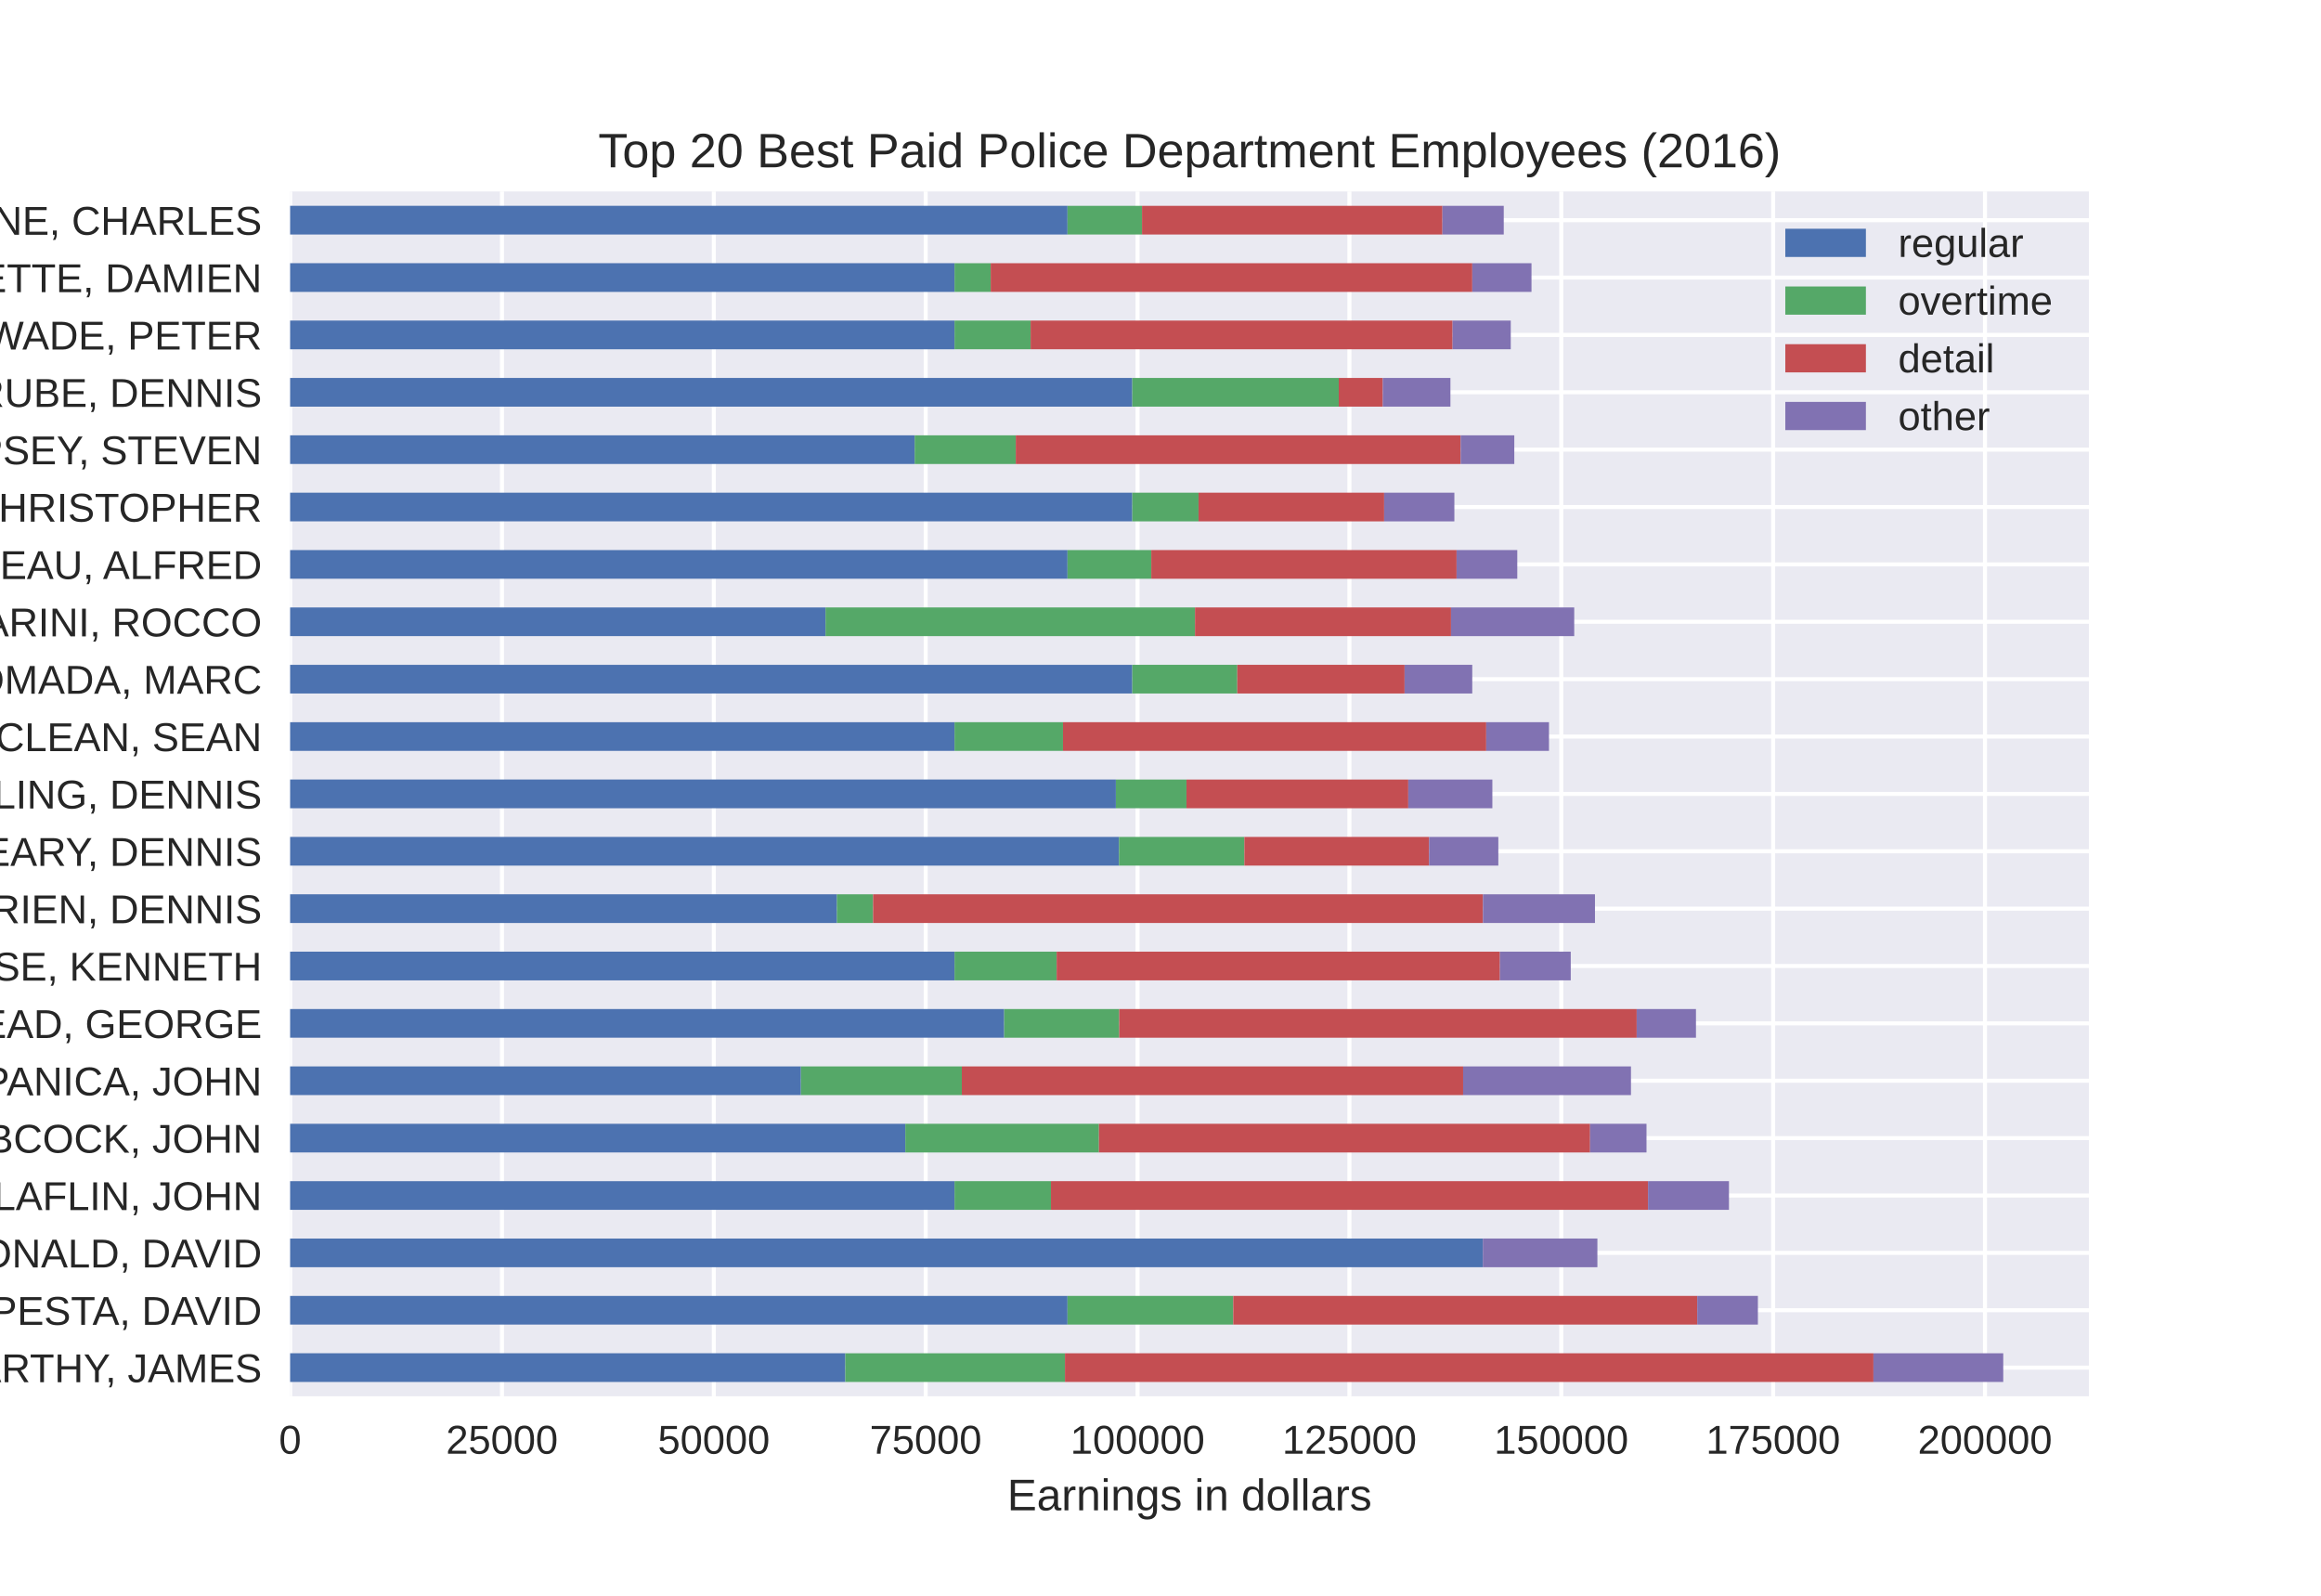 <?xml version="1.0" encoding="utf-8" standalone="no"?>
<!DOCTYPE svg PUBLIC "-//W3C//DTD SVG 1.1//EN"
  "http://www.w3.org/Graphics/SVG/1.1/DTD/svg11.dtd">
<!-- Created with matplotlib (https://matplotlib.org/) -->
<svg height="396pt" version="1.1" viewBox="0 0 576 396" width="576pt" xmlns="http://www.w3.org/2000/svg" xmlns:xlink="http://www.w3.org/1999/xlink">
 <defs>
  <style type="text/css">
*{stroke-linecap:butt;stroke-linejoin:round;}
  </style>
 </defs>
 <g id="figure_1">
  <g id="patch_1">
   <path d="M 0 396 
L 576 396 
L 576 0 
L 0 0 
z
" style="fill:#ffffff;"/>
  </g>
  <g id="axes_1">
   <g id="patch_2">
    <path d="M 72 346.5 
L 518.4 346.5 
L 518.4 47.52 
L 72 47.52 
z
" style="fill:#eaeaf2;"/>
   </g>
   <g id="matplotlib.axis_1">
    <g id="xtick_1">
     <g id="line2d_1">
      <path clip-path="url(#p2cf6572baf)" d="M 72 346.5 
L 72 47.52 
" style="fill:none;stroke:#ffffff;stroke-linecap:round;"/>
     </g>
     <g id="line2d_2"/>
     <g id="text_1">
      <!-- 0 -->
      <defs>
       <path d="M 51.703 34.422 
Q 51.703 24.516 49.828 17.75 
Q 47.953 10.984 44.703 6.812 
Q 41.453 2.641 37.062 0.828 
Q 32.672 -0.984 27.688 -0.984 
Q 22.656 -0.984 18.312 0.828 
Q 13.969 2.641 10.766 6.781 
Q 7.562 10.938 5.734 17.703 
Q 3.906 24.469 3.906 34.422 
Q 3.906 44.828 5.734 51.641 
Q 7.562 58.453 10.781 62.5 
Q 14.016 66.547 18.406 68.188 
Q 22.797 69.828 27.984 69.828 
Q 32.906 69.828 37.219 68.188 
Q 41.547 66.547 44.766 62.5 
Q 48 58.453 49.844 51.641 
Q 51.703 44.828 51.703 34.422 
z
M 42.781 34.422 
Q 42.781 42.625 41.797 48.062 
Q 40.828 53.516 38.922 56.766 
Q 37.016 60.016 34.25 61.359 
Q 31.5 62.703 27.984 62.703 
Q 24.266 62.703 21.438 61.328 
Q 18.609 59.969 16.672 56.719 
Q 14.75 53.469 13.766 48.016 
Q 12.797 42.578 12.797 34.422 
Q 12.797 26.516 13.797 21.094 
Q 14.797 15.672 16.719 12.375 
Q 18.656 9.078 21.438 7.641 
Q 24.219 6.203 27.781 6.203 
Q 31.25 6.203 34.031 7.641 
Q 36.812 9.078 38.734 12.375 
Q 40.672 15.672 41.719 21.094 
Q 42.781 26.516 42.781 34.422 
z
" id="LiberationSans-48"/>
      </defs>
      <g style="fill:#262626;" transform="translate(69.22 360.747)scale(0.1 -0.1)">
       <use xlink:href="#LiberationSans-48"/>
      </g>
     </g>
    </g>
    <g id="xtick_2">
     <g id="line2d_3">
      <path clip-path="url(#p2cf6572baf)" d="M 124.576 346.5 
L 124.576 47.52 
" style="fill:none;stroke:#ffffff;stroke-linecap:round;"/>
     </g>
     <g id="line2d_4"/>
     <g id="text_2">
      <!-- 25000 -->
      <defs>
       <path d="M 5.031 0 
L 5.031 6.203 
Q 7.516 11.922 11.109 16.281 
Q 14.703 20.656 18.656 24.188 
Q 22.609 27.734 26.484 30.766 
Q 30.375 33.797 33.5 36.812 
Q 36.625 39.844 38.547 43.156 
Q 40.484 46.484 40.484 50.688 
Q 40.484 53.609 39.594 55.828 
Q 38.719 58.062 37.062 59.562 
Q 35.406 61.078 33.078 61.828 
Q 30.766 62.594 27.938 62.594 
Q 25.297 62.594 22.969 61.859 
Q 20.656 61.141 18.844 59.672 
Q 17.047 58.203 15.891 56.031 
Q 14.75 53.859 14.406 50.984 
L 5.422 51.812 
Q 5.859 55.516 7.469 58.781 
Q 9.078 62.062 11.906 64.531 
Q 14.75 67 18.719 68.406 
Q 22.703 69.828 27.938 69.828 
Q 33.062 69.828 37.062 68.609 
Q 41.062 67.391 43.812 64.984 
Q 46.578 62.594 48.047 59.078 
Q 49.516 55.562 49.516 50.984 
Q 49.516 47.516 48.266 44.391 
Q 47.016 41.266 44.938 38.422 
Q 42.875 35.594 40.141 32.953 
Q 37.406 30.328 34.422 27.812 
Q 31.453 25.297 28.422 22.828 
Q 25.391 20.359 22.719 17.859 
Q 20.062 15.375 17.969 12.812 
Q 15.875 10.25 14.703 7.469 
L 50.594 7.469 
L 50.594 0 
z
" id="LiberationSans-50"/>
       <path d="M 51.422 22.406 
Q 51.422 17.234 49.859 12.938 
Q 48.297 8.641 45.219 5.531 
Q 42.141 2.438 37.578 0.719 
Q 33.016 -0.984 27 -0.984 
Q 21.578 -0.984 17.547 0.281 
Q 13.531 1.562 10.734 3.781 
Q 7.953 6 6.312 8.984 
Q 4.688 11.969 4 15.375 
L 12.891 16.406 
Q 13.422 14.453 14.391 12.625 
Q 15.375 10.797 17.062 9.344 
Q 18.75 7.906 21.219 7.047 
Q 23.688 6.203 27.203 6.203 
Q 30.609 6.203 33.391 7.25 
Q 36.188 8.297 38.156 10.344 
Q 40.141 12.406 41.203 15.375 
Q 42.281 18.359 42.281 22.219 
Q 42.281 25.391 41.25 28.047 
Q 40.234 30.719 38.328 32.641 
Q 36.422 34.578 33.656 35.641 
Q 30.906 36.719 27.391 36.719 
Q 25.203 36.719 23.344 36.328 
Q 21.484 35.938 19.891 35.25 
Q 18.312 34.578 17.016 33.672 
Q 15.719 32.766 14.594 31.781 
L 6 31.781 
L 8.297 68.797 
L 47.406 68.797 
L 47.406 61.328 
L 16.312 61.328 
L 14.984 39.5 
Q 17.328 41.312 20.844 42.594 
Q 24.359 43.891 29.203 43.891 
Q 34.328 43.891 38.422 42.328 
Q 42.531 40.766 45.406 37.906 
Q 48.297 35.062 49.859 31.109 
Q 51.422 27.156 51.422 22.406 
z
" id="LiberationSans-53"/>
      </defs>
      <g style="fill:#262626;" transform="translate(110.674 360.747)scale(0.1 -0.1)">
       <use xlink:href="#LiberationSans-50"/>
       <use x="55.615" xlink:href="#LiberationSans-53"/>
       <use x="111.23" xlink:href="#LiberationSans-48"/>
       <use x="166.846" xlink:href="#LiberationSans-48"/>
       <use x="222.461" xlink:href="#LiberationSans-48"/>
      </g>
     </g>
    </g>
    <g id="xtick_3">
     <g id="line2d_5">
      <path clip-path="url(#p2cf6572baf)" d="M 177.152 346.5 
L 177.152 47.52 
" style="fill:none;stroke:#ffffff;stroke-linecap:round;"/>
     </g>
     <g id="line2d_6"/>
     <g id="text_3">
      <!-- 50000 -->
      <g style="fill:#262626;" transform="translate(163.25 360.747)scale(0.1 -0.1)">
       <use xlink:href="#LiberationSans-53"/>
       <use x="55.615" xlink:href="#LiberationSans-48"/>
       <use x="111.23" xlink:href="#LiberationSans-48"/>
       <use x="166.846" xlink:href="#LiberationSans-48"/>
       <use x="222.461" xlink:href="#LiberationSans-48"/>
      </g>
     </g>
    </g>
    <g id="xtick_4">
     <g id="line2d_7">
      <path clip-path="url(#p2cf6572baf)" d="M 229.728 346.5 
L 229.728 47.52 
" style="fill:none;stroke:#ffffff;stroke-linecap:round;"/>
     </g>
     <g id="line2d_8"/>
     <g id="text_4">
      <!-- 75000 -->
      <defs>
       <path d="M 50.594 61.672 
Q 45.406 53.766 41.062 46.453 
Q 36.719 39.156 33.594 31.75 
Q 30.469 24.359 28.734 16.578 
Q 27 8.797 27 0 
L 17.828 0 
Q 17.828 8.25 19.781 16.188 
Q 21.734 24.125 25.047 31.766 
Q 28.375 39.406 32.766 46.781 
Q 37.156 54.156 42.094 61.328 
L 5.125 61.328 
L 5.125 68.797 
L 50.594 68.797 
z
" id="LiberationSans-55"/>
      </defs>
      <g style="fill:#262626;" transform="translate(215.826 360.747)scale(0.1 -0.1)">
       <use xlink:href="#LiberationSans-55"/>
       <use x="55.615" xlink:href="#LiberationSans-53"/>
       <use x="111.23" xlink:href="#LiberationSans-48"/>
       <use x="166.846" xlink:href="#LiberationSans-48"/>
       <use x="222.461" xlink:href="#LiberationSans-48"/>
      </g>
     </g>
    </g>
    <g id="xtick_5">
     <g id="line2d_9">
      <path clip-path="url(#p2cf6572baf)" d="M 282.305 346.5 
L 282.305 47.52 
" style="fill:none;stroke:#ffffff;stroke-linecap:round;"/>
     </g>
     <g id="line2d_10"/>
     <g id="text_5">
      <!-- 100000 -->
      <defs>
       <path d="M 7.625 0 
L 7.625 7.469 
L 25.141 7.469 
L 25.141 60.406 
L 9.625 49.312 
L 9.625 57.625 
L 25.875 68.797 
L 33.984 68.797 
L 33.984 7.469 
L 50.734 7.469 
L 50.734 0 
z
" id="LiberationSans-49"/>
      </defs>
      <g style="fill:#262626;" transform="translate(265.622 360.747)scale(0.1 -0.1)">
       <use xlink:href="#LiberationSans-49"/>
       <use x="55.615" xlink:href="#LiberationSans-48"/>
       <use x="111.23" xlink:href="#LiberationSans-48"/>
       <use x="166.846" xlink:href="#LiberationSans-48"/>
       <use x="222.461" xlink:href="#LiberationSans-48"/>
       <use x="278.076" xlink:href="#LiberationSans-48"/>
      </g>
     </g>
    </g>
    <g id="xtick_6">
     <g id="line2d_11">
      <path clip-path="url(#p2cf6572baf)" d="M 334.881 346.5 
L 334.881 47.52 
" style="fill:none;stroke:#ffffff;stroke-linecap:round;"/>
     </g>
     <g id="line2d_12"/>
     <g id="text_6">
      <!-- 125000 -->
      <g style="fill:#262626;" transform="translate(318.198 360.747)scale(0.1 -0.1)">
       <use xlink:href="#LiberationSans-49"/>
       <use x="55.615" xlink:href="#LiberationSans-50"/>
       <use x="111.23" xlink:href="#LiberationSans-53"/>
       <use x="166.846" xlink:href="#LiberationSans-48"/>
       <use x="222.461" xlink:href="#LiberationSans-48"/>
       <use x="278.076" xlink:href="#LiberationSans-48"/>
      </g>
     </g>
    </g>
    <g id="xtick_7">
     <g id="line2d_13">
      <path clip-path="url(#p2cf6572baf)" d="M 387.457 346.5 
L 387.457 47.52 
" style="fill:none;stroke:#ffffff;stroke-linecap:round;"/>
     </g>
     <g id="line2d_14"/>
     <g id="text_7">
      <!-- 150000 -->
      <g style="fill:#262626;" transform="translate(370.774 360.747)scale(0.1 -0.1)">
       <use xlink:href="#LiberationSans-49"/>
       <use x="55.615" xlink:href="#LiberationSans-53"/>
       <use x="111.23" xlink:href="#LiberationSans-48"/>
       <use x="166.846" xlink:href="#LiberationSans-48"/>
       <use x="222.461" xlink:href="#LiberationSans-48"/>
       <use x="278.076" xlink:href="#LiberationSans-48"/>
      </g>
     </g>
    </g>
    <g id="xtick_8">
     <g id="line2d_15">
      <path clip-path="url(#p2cf6572baf)" d="M 440.033 346.5 
L 440.033 47.52 
" style="fill:none;stroke:#ffffff;stroke-linecap:round;"/>
     </g>
     <g id="line2d_16"/>
     <g id="text_8">
      <!-- 175000 -->
      <g style="fill:#262626;" transform="translate(423.35 360.747)scale(0.1 -0.1)">
       <use xlink:href="#LiberationSans-49"/>
       <use x="55.615" xlink:href="#LiberationSans-55"/>
       <use x="111.23" xlink:href="#LiberationSans-53"/>
       <use x="166.846" xlink:href="#LiberationSans-48"/>
       <use x="222.461" xlink:href="#LiberationSans-48"/>
       <use x="278.076" xlink:href="#LiberationSans-48"/>
      </g>
     </g>
    </g>
    <g id="xtick_9">
     <g id="line2d_17">
      <path clip-path="url(#p2cf6572baf)" d="M 492.609 346.5 
L 492.609 47.52 
" style="fill:none;stroke:#ffffff;stroke-linecap:round;"/>
     </g>
     <g id="line2d_18"/>
     <g id="text_9">
      <!-- 200000 -->
      <g style="fill:#262626;" transform="translate(475.926 360.747)scale(0.1 -0.1)">
       <use xlink:href="#LiberationSans-50"/>
       <use x="55.615" xlink:href="#LiberationSans-48"/>
       <use x="111.23" xlink:href="#LiberationSans-48"/>
       <use x="166.846" xlink:href="#LiberationSans-48"/>
       <use x="222.461" xlink:href="#LiberationSans-48"/>
       <use x="278.076" xlink:href="#LiberationSans-48"/>
      </g>
     </g>
    </g>
    <g id="text_10">
     <!-- Earnings in dollars -->
     <defs>
      <path d="M 8.203 0 
L 8.203 68.797 
L 60.406 68.797 
L 60.406 61.188 
L 17.531 61.188 
L 17.531 39.109 
L 57.469 39.109 
L 57.469 31.594 
L 17.531 31.594 
L 17.531 7.625 
L 62.406 7.625 
L 62.406 0 
z
" id="LiberationSans-69"/>
      <path d="M 20.219 -0.984 
Q 12.25 -0.984 8.25 3.219 
Q 4.25 7.422 4.25 14.75 
Q 4.25 19.969 6.219 23.312 
Q 8.203 26.656 11.391 28.562 
Q 14.594 30.469 18.688 31.203 
Q 22.797 31.938 27.047 32.031 
L 38.922 32.234 
L 38.922 35.109 
Q 38.922 38.375 38.234 40.672 
Q 37.547 42.969 36.125 44.375 
Q 34.719 45.797 32.594 46.453 
Q 30.469 47.125 27.594 47.125 
Q 25.047 47.125 23 46.75 
Q 20.953 46.391 19.438 45.438 
Q 17.922 44.484 16.984 42.844 
Q 16.062 41.219 15.766 38.719 
L 6.594 39.547 
Q 7.078 42.672 8.438 45.281 
Q 9.812 47.906 12.328 49.797 
Q 14.844 51.703 18.625 52.75 
Q 22.406 53.812 27.781 53.812 
Q 37.75 53.812 42.766 49.234 
Q 47.797 44.672 47.797 36.031 
L 47.797 13.281 
Q 47.797 9.375 48.828 7.391 
Q 49.859 5.422 52.734 5.422 
Q 53.469 5.422 54.203 5.516 
Q 54.938 5.609 55.609 5.766 
L 55.609 0.297 
Q 53.953 -0.094 52.312 -0.281 
Q 50.688 -0.484 48.828 -0.484 
Q 46.344 -0.484 44.562 0.172 
Q 42.781 0.828 41.656 2.172 
Q 40.531 3.516 39.938 5.484 
Q 39.359 7.469 39.203 10.109 
L 38.922 10.109 
Q 37.5 7.562 35.812 5.516 
Q 34.125 3.469 31.875 2.031 
Q 29.641 0.594 26.781 -0.188 
Q 23.922 -0.984 20.219 -0.984 
z
M 22.219 5.609 
Q 26.422 5.609 29.562 7.141 
Q 32.719 8.688 34.781 11.078 
Q 36.859 13.484 37.891 16.312 
Q 38.922 19.141 38.922 21.734 
L 38.922 26.078 
L 29.297 25.875 
Q 26.078 25.828 23.172 25.406 
Q 20.266 25 18.062 23.781 
Q 15.875 22.562 14.578 20.359 
Q 13.281 18.172 13.281 14.594 
Q 13.281 10.297 15.594 7.953 
Q 17.922 5.609 22.219 5.609 
z
" id="LiberationSans-97"/>
      <path d="M 6.938 0 
L 6.938 40.531 
Q 6.938 42.188 6.906 43.922 
Q 6.891 45.656 6.828 47.266 
Q 6.781 48.875 6.734 50.281 
Q 6.688 51.703 6.641 52.828 
L 14.938 52.828 
Q 14.984 51.703 15.062 50.266 
Q 15.141 48.828 15.203 47.312 
Q 15.281 45.797 15.297 44.406 
Q 15.328 43.016 15.328 42.047 
L 15.531 42.047 
Q 16.453 45.062 17.5 47.281 
Q 18.562 49.516 19.969 50.953 
Q 21.391 52.391 23.344 53.094 
Q 25.297 53.812 28.078 53.812 
Q 29.156 53.812 30.125 53.641 
Q 31.109 53.469 31.641 53.328 
L 31.641 45.266 
Q 30.766 45.516 29.594 45.625 
Q 28.422 45.75 26.953 45.75 
Q 23.922 45.75 21.797 44.375 
Q 19.672 43.016 18.328 40.594 
Q 17 38.188 16.359 34.844 
Q 15.719 31.5 15.719 27.547 
L 15.719 0 
z
" id="LiberationSans-114"/>
      <path d="M 40.281 0 
L 40.281 33.5 
Q 40.281 37.359 39.719 39.938 
Q 39.156 42.531 37.891 44.109 
Q 36.625 45.703 34.547 46.359 
Q 32.469 47.016 29.391 47.016 
Q 26.266 47.016 23.75 45.922 
Q 21.234 44.828 19.453 42.75 
Q 17.672 40.672 16.688 37.625 
Q 15.719 34.578 15.719 30.609 
L 15.719 0 
L 6.938 0 
L 6.938 41.547 
Q 6.938 43.219 6.906 45.047 
Q 6.891 46.875 6.828 48.5 
Q 6.781 50.141 6.734 51.312 
Q 6.688 52.484 6.641 52.828 
L 14.938 52.828 
Q 14.984 52.594 15.031 51.516 
Q 15.094 50.438 15.156 49.047 
Q 15.234 47.656 15.281 46.219 
Q 15.328 44.781 15.328 43.797 
L 15.484 43.797 
Q 16.75 46.094 18.266 47.953 
Q 19.781 49.812 21.781 51.094 
Q 23.781 52.391 26.359 53.094 
Q 28.953 53.812 32.375 53.812 
Q 36.766 53.812 39.938 52.734 
Q 43.109 51.656 45.156 49.406 
Q 47.219 47.172 48.172 43.625 
Q 49.125 40.094 49.125 35.203 
L 49.125 0 
z
" id="LiberationSans-110"/>
      <path d="M 6.688 64.062 
L 6.688 72.469 
L 15.484 72.469 
L 15.484 64.062 
z
M 6.688 0 
L 6.688 52.828 
L 15.484 52.828 
L 15.484 0 
z
" id="LiberationSans-105"/>
      <path d="M 26.766 -20.75 
Q 22.219 -20.75 18.703 -19.812 
Q 15.188 -18.891 12.688 -17.156 
Q 10.203 -15.438 8.641 -13.031 
Q 7.078 -10.641 6.391 -7.719 
L 15.234 -6.453 
Q 16.109 -10.109 19.109 -12.078 
Q 22.125 -14.062 27 -14.062 
Q 29.984 -14.062 32.422 -13.234 
Q 34.859 -12.406 36.562 -10.562 
Q 38.281 -8.734 39.203 -5.797 
Q 40.141 -2.875 40.141 1.312 
L 40.141 9.812 
L 40.047 9.812 
Q 39.062 7.812 37.625 5.984 
Q 36.188 4.156 34.109 2.734 
Q 32.031 1.312 29.297 0.453 
Q 26.562 -0.391 23.047 -0.391 
Q 18.016 -0.391 14.422 1.297 
Q 10.844 2.984 8.562 6.344 
Q 6.297 9.719 5.25 14.719 
Q 4.203 19.734 4.203 26.312 
Q 4.203 32.672 5.25 37.75 
Q 6.297 42.828 8.656 46.359 
Q 11.031 49.906 14.812 51.781 
Q 18.609 53.656 24.031 53.656 
Q 29.641 53.656 33.766 51.094 
Q 37.891 48.531 40.141 43.797 
L 40.234 43.797 
Q 40.234 45.016 40.297 46.531 
Q 40.375 48.047 40.453 49.391 
Q 40.531 50.734 40.625 51.703 
Q 40.719 52.688 40.828 52.828 
L 49.172 52.828 
Q 49.125 52.391 49.078 51.344 
Q 49.031 50.297 48.969 48.828 
Q 48.922 47.359 48.891 45.578 
Q 48.875 43.797 48.875 41.891 
L 48.875 1.516 
Q 48.875 -9.578 43.422 -15.156 
Q 37.984 -20.75 26.766 -20.75 
z
M 40.141 26.422 
Q 40.141 31.938 38.938 35.859 
Q 37.75 39.797 35.797 42.281 
Q 33.844 44.781 31.328 45.953 
Q 28.812 47.125 26.172 47.125 
Q 22.797 47.125 20.375 45.953 
Q 17.969 44.781 16.375 42.266 
Q 14.797 39.75 14.031 35.812 
Q 13.281 31.891 13.281 26.422 
Q 13.281 20.703 14.031 16.812 
Q 14.797 12.938 16.359 10.547 
Q 17.922 8.156 20.312 7.125 
Q 22.703 6.109 26.031 6.109 
Q 28.656 6.109 31.172 7.219 
Q 33.688 8.344 35.688 10.781 
Q 37.703 13.234 38.922 17.094 
Q 40.141 20.953 40.141 26.422 
z
" id="LiberationSans-103"/>
      <path d="M 46.391 14.594 
Q 46.391 10.891 44.938 7.984 
Q 43.5 5.078 40.766 3.094 
Q 38.031 1.125 34.047 0.062 
Q 30.078 -0.984 24.953 -0.984 
Q 20.359 -0.984 16.672 -0.266 
Q 12.984 0.438 10.203 2 
Q 7.422 3.562 5.531 6.125 
Q 3.656 8.688 2.781 12.406 
L 10.547 13.922 
Q 11.672 9.672 15.188 7.688 
Q 18.703 5.719 24.953 5.719 
Q 27.781 5.719 30.141 6.109 
Q 32.516 6.5 34.219 7.453 
Q 35.938 8.406 36.891 9.984 
Q 37.844 11.578 37.844 13.922 
Q 37.844 16.312 36.719 17.844 
Q 35.594 19.391 33.594 20.406 
Q 31.594 21.438 28.734 22.188 
Q 25.875 22.953 22.469 23.875 
Q 19.281 24.703 16.156 25.734 
Q 13.031 26.766 10.516 28.438 
Q 8.016 30.125 6.453 32.609 
Q 4.891 35.109 4.891 38.875 
Q 4.891 46.094 10.031 49.875 
Q 15.188 53.656 25.047 53.656 
Q 33.797 53.656 38.938 50.578 
Q 44.094 47.516 45.453 40.719 
L 37.547 39.75 
Q 37.109 41.797 35.938 43.188 
Q 34.766 44.578 33.109 45.438 
Q 31.453 46.297 29.375 46.656 
Q 27.297 47.016 25.047 47.016 
Q 19.094 47.016 16.25 45.203 
Q 13.422 43.406 13.422 39.75 
Q 13.422 37.594 14.469 36.203 
Q 15.531 34.812 17.406 33.859 
Q 19.281 32.906 21.922 32.203 
Q 24.562 31.5 27.734 30.719 
Q 29.828 30.172 32.031 29.562 
Q 34.234 28.953 36.297 28.094 
Q 38.375 27.25 40.203 26.094 
Q 42.047 24.953 43.406 23.344 
Q 44.781 21.734 45.578 19.578 
Q 46.391 17.438 46.391 14.594 
z
" id="LiberationSans-115"/>
      <path id="LiberationSans-32"/>
      <path d="M 40.094 8.5 
Q 37.641 3.422 33.609 1.219 
Q 29.594 -0.984 23.641 -0.984 
Q 13.625 -0.984 8.906 5.75 
Q 4.203 12.5 4.203 26.172 
Q 4.203 53.812 23.641 53.812 
Q 29.641 53.812 33.641 51.609 
Q 37.641 49.422 40.094 44.625 
L 40.188 44.625 
Q 40.188 45.125 40.156 46.172 
Q 40.141 47.219 40.109 48.359 
Q 40.094 49.516 40.094 50.531 
Q 40.094 51.562 40.094 52 
L 40.094 72.469 
L 48.875 72.469 
L 48.875 10.891 
Q 48.875 8.984 48.891 7.219 
Q 48.922 5.469 48.969 4 
Q 49.031 2.547 49.078 1.484 
Q 49.125 0.438 49.172 0 
L 40.766 0 
Q 40.672 0.484 40.594 1.391 
Q 40.531 2.297 40.453 3.469 
Q 40.375 4.641 40.328 5.938 
Q 40.281 7.234 40.281 8.5 
z
M 13.422 26.469 
Q 13.422 21 14.109 17.094 
Q 14.797 13.188 16.312 10.672 
Q 17.828 8.156 20.172 6.984 
Q 22.516 5.812 25.875 5.812 
Q 29.344 5.812 32 6.938 
Q 34.672 8.062 36.453 10.578 
Q 38.234 13.094 39.156 17.141 
Q 40.094 21.188 40.094 27.047 
Q 40.094 32.672 39.156 36.547 
Q 38.234 40.438 36.422 42.828 
Q 34.625 45.219 32 46.266 
Q 29.391 47.312 25.984 47.312 
Q 22.75 47.312 20.406 46.188 
Q 18.062 45.062 16.5 42.578 
Q 14.938 40.094 14.172 36.109 
Q 13.422 32.125 13.422 26.469 
z
" id="LiberationSans-100"/>
      <path d="M 51.422 26.469 
Q 51.422 12.594 45.312 5.797 
Q 39.203 -0.984 27.594 -0.984 
Q 22.078 -0.984 17.719 0.672 
Q 13.375 2.344 10.375 5.766 
Q 7.375 9.188 5.781 14.328 
Q 4.203 19.484 4.203 26.469 
Q 4.203 53.812 27.875 53.812 
Q 34.031 53.812 38.5 52.094 
Q 42.969 50.391 45.828 46.969 
Q 48.688 43.562 50.047 38.422 
Q 51.422 33.297 51.422 26.469 
z
M 42.188 26.469 
Q 42.188 32.625 41.234 36.625 
Q 40.281 40.625 38.453 43.016 
Q 36.625 45.406 33.984 46.359 
Q 31.344 47.312 28.031 47.312 
Q 24.656 47.312 21.938 46.312 
Q 19.234 45.312 17.328 42.891 
Q 15.438 40.484 14.422 36.469 
Q 13.422 32.469 13.422 26.469 
Q 13.422 20.312 14.5 16.281 
Q 15.578 12.25 17.453 9.859 
Q 19.344 7.469 21.906 6.484 
Q 24.469 5.516 27.484 5.516 
Q 30.859 5.516 33.594 6.469 
Q 36.328 7.422 38.234 9.812 
Q 40.141 12.203 41.156 16.25 
Q 42.188 20.312 42.188 26.469 
z
" id="LiberationSans-111"/>
      <path d="M 6.734 0 
L 6.734 72.469 
L 15.531 72.469 
L 15.531 0 
z
" id="LiberationSans-108"/>
     </defs>
     <g style="fill:#262626;" transform="translate(249.956 374.793)scale(0.11 -0.11)">
      <use xlink:href="#LiberationSans-69"/>
      <use x="66.699" xlink:href="#LiberationSans-97"/>
      <use x="122.314" xlink:href="#LiberationSans-114"/>
      <use x="155.615" xlink:href="#LiberationSans-110"/>
      <use x="211.23" xlink:href="#LiberationSans-105"/>
      <use x="233.447" xlink:href="#LiberationSans-110"/>
      <use x="289.062" xlink:href="#LiberationSans-103"/>
      <use x="344.678" xlink:href="#LiberationSans-115"/>
      <use x="394.678" xlink:href="#LiberationSans-32"/>
      <use x="422.461" xlink:href="#LiberationSans-105"/>
      <use x="444.678" xlink:href="#LiberationSans-110"/>
      <use x="500.293" xlink:href="#LiberationSans-32"/>
      <use x="528.076" xlink:href="#LiberationSans-100"/>
      <use x="583.691" xlink:href="#LiberationSans-111"/>
      <use x="639.307" xlink:href="#LiberationSans-108"/>
      <use x="661.523" xlink:href="#LiberationSans-108"/>
      <use x="683.74" xlink:href="#LiberationSans-97"/>
      <use x="739.355" xlink:href="#LiberationSans-114"/>
      <use x="772.656" xlink:href="#LiberationSans-115"/>
     </g>
    </g>
   </g>
   <g id="matplotlib.axis_2">
    <g id="ytick_1">
     <g id="line2d_19">
      <path clip-path="url(#p2cf6572baf)" d="M 72 339.381 
L 518.4 339.381 
" style="fill:none;stroke:#ffffff;stroke-linecap:round;"/>
     </g>
     <g id="line2d_20"/>
     <g id="text_11">
      <!-- MCCARTHY, JAMES -->
      <defs>
       <path d="M 66.703 0 
L 66.703 45.906 
Q 66.703 48.391 66.75 50.969 
Q 66.797 53.562 66.891 55.719 
Q 67 58.203 67.141 60.547 
Q 66.453 58.062 65.719 55.609 
Q 65.094 53.516 64.328 51.141 
Q 63.578 48.781 62.844 46.875 
L 45.062 0 
L 38.531 0 
L 20.516 46.875 
Q 20.219 47.609 19.891 48.578 
Q 19.578 49.562 19.203 50.656 
Q 18.844 51.766 18.469 52.906 
Q 18.109 54.047 17.781 55.172 
Q 16.938 57.766 16.156 60.547 
Q 16.219 57.812 16.312 55.125 
Q 16.406 52.828 16.453 50.312 
Q 16.5 47.797 16.5 45.906 
L 16.5 0 
L 8.203 0 
L 8.203 68.797 
L 20.453 68.797 
L 38.766 21.094 
Q 39.109 20.125 39.594 18.578 
Q 40.094 17.047 40.531 15.422 
Q 40.969 13.812 41.328 12.375 
Q 41.703 10.938 41.844 10.156 
Q 42 10.938 42.391 12.406 
Q 42.781 13.875 43.281 15.484 
Q 43.797 17.094 44.281 18.609 
Q 44.781 20.125 45.172 21.094 
L 63.141 68.797 
L 75.094 68.797 
L 75.094 0 
z
" id="LiberationSans-77"/>
       <path d="M 38.672 62.203 
Q 32.812 62.203 28.297 60.25 
Q 23.781 58.297 20.719 54.688 
Q 17.672 51.078 16.109 46 
Q 14.547 40.922 14.547 34.719 
Q 14.547 28.516 16.234 23.359 
Q 17.922 18.219 21.062 14.5 
Q 24.219 10.797 28.781 8.734 
Q 33.344 6.688 39.062 6.688 
Q 43.062 6.688 46.359 7.734 
Q 49.656 8.797 52.312 10.688 
Q 54.984 12.594 57.078 15.203 
Q 59.188 17.828 60.797 21 
L 68.406 17.188 
Q 66.547 13.328 63.812 10 
Q 61.078 6.688 57.391 4.25 
Q 53.719 1.812 49.047 0.406 
Q 44.391 -0.984 38.625 -0.984 
Q 30.281 -0.984 24 1.672 
Q 17.719 4.344 13.5 9.109 
Q 9.281 13.875 7.172 20.406 
Q 5.078 26.953 5.078 34.719 
Q 5.078 42.781 7.297 49.266 
Q 9.516 55.766 13.781 60.328 
Q 18.062 64.891 24.312 67.359 
Q 30.562 69.828 38.578 69.828 
Q 49.562 69.828 56.938 65.531 
Q 64.312 61.234 67.781 52.781 
L 58.938 49.859 
Q 57.953 52.297 56.297 54.516 
Q 54.641 56.734 52.141 58.438 
Q 49.656 60.156 46.312 61.172 
Q 42.969 62.203 38.672 62.203 
z
" id="LiberationSans-67"/>
       <path d="M 56.984 0 
L 49.125 20.125 
L 17.781 20.125 
L 9.859 0 
L 0.203 0 
L 28.266 68.797 
L 38.875 68.797 
L 66.5 0 
z
M 37.5 50.094 
Q 36.719 52.047 36 54.047 
Q 35.297 56.062 34.766 57.688 
Q 34.234 59.328 33.859 60.422 
Q 33.5 61.531 33.453 61.766 
Q 33.344 61.531 33 60.406 
Q 32.672 59.281 32.109 57.609 
Q 31.547 55.953 30.828 53.953 
Q 30.125 51.953 29.391 50 
L 20.609 27.391 
L 46.344 27.391 
z
" id="LiberationSans-65"/>
       <path d="M 56.844 0 
L 38.969 28.562 
L 17.531 28.562 
L 17.531 0 
L 8.203 0 
L 8.203 68.797 
L 40.578 68.797 
Q 46.438 68.797 50.953 67.453 
Q 55.469 66.109 58.547 63.562 
Q 61.625 61.031 63.234 57.375 
Q 64.844 53.719 64.844 49.125 
Q 64.844 45.844 63.891 42.672 
Q 62.938 39.5 60.891 36.859 
Q 58.844 34.234 55.656 32.328 
Q 52.484 30.422 48.047 29.641 
L 67.578 0 
z
M 55.469 49.031 
Q 55.469 52.156 54.391 54.438 
Q 53.328 56.734 51.266 58.266 
Q 49.219 59.812 46.281 60.562 
Q 43.359 61.328 39.656 61.328 
L 17.531 61.328 
L 17.531 35.938 
L 40.047 35.938 
Q 44.047 35.938 46.969 36.938 
Q 49.906 37.938 51.781 39.688 
Q 53.656 41.453 54.562 43.844 
Q 55.469 46.234 55.469 49.031 
z
" id="LiberationSans-82"/>
       <path d="M 35.156 61.188 
L 35.156 0 
L 25.875 0 
L 25.875 61.188 
L 2.25 61.188 
L 2.25 68.797 
L 58.797 68.797 
L 58.797 61.188 
z
" id="LiberationSans-84"/>
       <path d="M 54.734 0 
L 54.734 31.891 
L 17.531 31.891 
L 17.531 0 
L 8.203 0 
L 8.203 68.797 
L 17.531 68.797 
L 17.531 39.703 
L 54.734 39.703 
L 54.734 68.797 
L 64.062 68.797 
L 64.062 0 
z
" id="LiberationSans-72"/>
       <path d="M 37.938 28.516 
L 37.938 0 
L 28.656 0 
L 28.656 28.516 
L 2.203 68.797 
L 12.453 68.797 
L 33.406 36.031 
L 54.25 68.797 
L 64.5 68.797 
z
" id="LiberationSans-89"/>
       <path d="M 18.797 10.688 
L 18.797 2.484 
Q 18.797 -0.094 18.578 -2.219 
Q 18.359 -4.344 17.875 -6.172 
Q 17.391 -8.016 16.672 -9.625 
Q 15.969 -11.234 14.984 -12.797 
L 8.984 -12.797 
Q 11.188 -9.625 12.375 -6.391 
Q 13.578 -3.172 13.578 0 
L 9.281 0 
L 9.281 10.688 
z
" id="LiberationSans-44"/>
       <path d="M 22.312 -0.984 
Q 13.969 -0.984 8.609 3.359 
Q 3.266 7.719 1.562 17.094 
L 10.688 18.609 
Q 11.188 15.438 12.297 13.156 
Q 13.422 10.891 14.984 9.422 
Q 16.547 7.953 18.453 7.266 
Q 20.359 6.594 22.359 6.594 
Q 27.438 6.594 30.359 10.078 
Q 33.297 13.578 33.297 20.312 
L 33.297 61.188 
L 20.062 61.188 
L 20.062 68.797 
L 42.578 68.797 
L 42.578 20.516 
Q 42.578 15.578 41.203 11.625 
Q 39.844 7.672 37.234 4.859 
Q 34.625 2.047 30.859 0.531 
Q 27.094 -0.984 22.312 -0.984 
z
" id="LiberationSans-74"/>
       <path d="M 62.109 19 
Q 62.109 14.656 60.422 10.984 
Q 58.734 7.328 55.219 4.656 
Q 51.703 2 46.359 0.5 
Q 41.016 -0.984 33.688 -0.984 
Q 20.844 -0.984 13.672 3.516 
Q 6.5 8.016 4.547 16.5 
L 13.578 18.312 
Q 14.266 15.625 15.672 13.422 
Q 17.094 11.234 19.5 9.641 
Q 21.922 8.062 25.484 7.172 
Q 29.047 6.297 34.031 6.297 
Q 38.188 6.297 41.656 7 
Q 45.125 7.719 47.609 9.172 
Q 50.094 10.641 51.484 12.953 
Q 52.875 15.281 52.875 18.5 
Q 52.875 21.875 51.344 23.969 
Q 49.812 26.078 47.016 27.438 
Q 44.234 28.812 40.375 29.734 
Q 36.531 30.672 31.844 31.734 
Q 28.953 32.375 26.047 33.125 
Q 23.141 33.891 20.484 34.938 
Q 17.828 35.984 15.484 37.391 
Q 13.141 38.812 11.422 40.797 
Q 9.719 42.781 8.734 45.391 
Q 7.766 48 7.766 51.422 
Q 7.766 56.297 9.734 59.781 
Q 11.719 63.281 15.234 65.531 
Q 18.75 67.781 23.531 68.797 
Q 28.328 69.828 33.891 69.828 
Q 40.281 69.828 44.812 68.828 
Q 49.359 67.828 52.484 65.812 
Q 55.609 63.812 57.484 60.859 
Q 59.375 57.906 60.5 54 
L 51.312 52.391 
Q 50.641 54.891 49.344 56.844 
Q 48.047 58.797 45.938 60.109 
Q 43.844 61.422 40.844 62.109 
Q 37.844 62.797 33.797 62.797 
Q 29 62.797 25.75 61.938 
Q 22.516 61.078 20.531 59.609 
Q 18.562 58.156 17.703 56.172 
Q 16.844 54.203 16.844 51.906 
Q 16.844 48.828 18.375 46.844 
Q 19.922 44.875 22.562 43.547 
Q 25.203 42.234 28.656 41.359 
Q 32.125 40.484 36.031 39.594 
Q 39.203 38.875 42.359 38.109 
Q 45.516 37.359 48.391 36.297 
Q 51.266 35.25 53.781 33.828 
Q 56.297 32.422 58.156 30.375 
Q 60.016 28.328 61.062 25.531 
Q 62.109 22.75 62.109 19 
z
" id="LiberationSans-83"/>
      </defs>
      <g style="fill:#262626;" transform="translate(-29.1 343.005)scale(0.1 -0.1)">
       <use xlink:href="#LiberationSans-77"/>
       <use x="83.301" xlink:href="#LiberationSans-67"/>
       <use x="155.518" xlink:href="#LiberationSans-67"/>
       <use x="227.734" xlink:href="#LiberationSans-65"/>
       <use x="294.434" xlink:href="#LiberationSans-82"/>
       <use x="364.9" xlink:href="#LiberationSans-84"/>
       <use x="425.984" xlink:href="#LiberationSans-72"/>
       <use x="498.201" xlink:href="#LiberationSans-89"/>
       <use x="552.025" xlink:href="#LiberationSans-44"/>
       <use x="579.809" xlink:href="#LiberationSans-32"/>
       <use x="607.592" xlink:href="#LiberationSans-74"/>
       <use x="657.592" xlink:href="#LiberationSans-65"/>
       <use x="724.291" xlink:href="#LiberationSans-77"/>
       <use x="807.592" xlink:href="#LiberationSans-69"/>
       <use x="874.291" xlink:href="#LiberationSans-83"/>
      </g>
     </g>
    </g>
    <g id="ytick_2">
     <g id="line2d_21">
      <path clip-path="url(#p2cf6572baf)" d="M 72 325.144 
L 518.4 325.144 
" style="fill:none;stroke:#ffffff;stroke-linecap:round;"/>
     </g>
     <g id="line2d_22"/>
     <g id="text_12">
      <!-- TEMPESTA, DAVID -->
      <defs>
       <path d="M 61.422 48.094 
Q 61.422 43.609 59.938 39.719 
Q 58.453 35.844 55.5 32.984 
Q 52.547 30.125 48.094 28.469 
Q 43.656 26.812 37.75 26.812 
L 17.531 26.812 
L 17.531 0 
L 8.203 0 
L 8.203 68.797 
L 37.156 68.797 
Q 43.266 68.797 47.797 67.312 
Q 52.344 65.828 55.375 63.109 
Q 58.406 60.406 59.906 56.562 
Q 61.422 52.734 61.422 48.094 
z
M 52.047 48 
Q 52.047 54.547 48.047 57.938 
Q 44.047 61.328 36.031 61.328 
L 17.531 61.328 
L 17.531 34.188 
L 36.422 34.188 
Q 44.484 34.188 48.266 37.75 
Q 52.047 41.312 52.047 48 
z
" id="LiberationSans-80"/>
       <path d="M 67.438 35.109 
Q 67.438 26.516 64.844 19.938 
Q 62.25 13.375 57.75 8.953 
Q 53.266 4.547 47.141 2.266 
Q 41.016 0 33.938 0 
L 8.203 0 
L 8.203 68.797 
L 30.953 68.797 
Q 38.922 68.797 45.625 66.812 
Q 52.344 64.844 57.172 60.719 
Q 62.016 56.594 64.719 50.234 
Q 67.438 43.891 67.438 35.109 
z
M 58.062 35.109 
Q 58.062 42.094 56.047 47.047 
Q 54.047 52 50.438 55.172 
Q 46.828 58.344 41.797 59.828 
Q 36.766 61.328 30.766 61.328 
L 17.531 61.328 
L 17.531 7.469 
L 32.859 7.469 
Q 38.281 7.469 42.891 9.219 
Q 47.516 10.984 50.875 14.453 
Q 54.25 17.922 56.156 23.094 
Q 58.062 28.266 58.062 35.109 
z
" id="LiberationSans-68"/>
       <path d="M 38.188 0 
L 28.516 0 
L 0.438 68.797 
L 10.25 68.797 
L 29.297 20.359 
Q 30.031 18.172 30.766 15.984 
Q 31.5 13.812 32.078 12.109 
Q 32.766 10.109 33.406 8.203 
Q 33.984 10.016 34.672 12.016 
Q 35.25 13.719 35.953 15.859 
Q 36.672 18.016 37.5 20.359 
L 56.453 68.797 
L 66.266 68.797 
z
" id="LiberationSans-86"/>
       <path d="M 9.234 0 
L 9.234 68.797 
L 18.562 68.797 
L 18.562 0 
z
" id="LiberationSans-73"/>
      </defs>
      <g style="fill:#262626;" transform="translate(-23.541 328.768)scale(0.1 -0.1)">
       <use xlink:href="#LiberationSans-84"/>
       <use x="61.084" xlink:href="#LiberationSans-69"/>
       <use x="127.783" xlink:href="#LiberationSans-77"/>
       <use x="211.084" xlink:href="#LiberationSans-80"/>
       <use x="277.783" xlink:href="#LiberationSans-69"/>
       <use x="344.482" xlink:href="#LiberationSans-83"/>
       <use x="411.182" xlink:href="#LiberationSans-84"/>
       <use x="464.891" xlink:href="#LiberationSans-65"/>
       <use x="531.59" xlink:href="#LiberationSans-44"/>
       <use x="559.373" xlink:href="#LiberationSans-32"/>
       <use x="587.156" xlink:href="#LiberationSans-68"/>
       <use x="659.373" xlink:href="#LiberationSans-65"/>
       <use x="718.697" xlink:href="#LiberationSans-86"/>
       <use x="785.396" xlink:href="#LiberationSans-73"/>
       <use x="813.18" xlink:href="#LiberationSans-68"/>
      </g>
     </g>
    </g>
    <g id="ytick_3">
     <g id="line2d_23">
      <path clip-path="url(#p2cf6572baf)" d="M 72 310.907 
L 518.4 310.907 
" style="fill:none;stroke:#ffffff;stroke-linecap:round;"/>
     </g>
     <g id="line2d_24"/>
     <g id="text_13">
      <!-- MACDONALD, DAVID -->
      <defs>
       <path d="M 73 34.719 
Q 73 26.656 70.672 20.062 
Q 68.359 13.484 63.969 8.797 
Q 59.578 4.109 53.219 1.562 
Q 46.875 -0.984 38.812 -0.984 
Q 30.328 -0.984 23.922 1.672 
Q 17.531 4.344 13.281 9.109 
Q 9.031 13.875 6.875 20.406 
Q 4.734 26.953 4.734 34.719 
Q 4.734 42.781 6.984 49.266 
Q 9.234 55.766 13.578 60.328 
Q 17.922 64.891 24.297 67.359 
Q 30.672 69.828 38.922 69.828 
Q 47.125 69.828 53.484 67.328 
Q 59.859 64.844 64.172 60.25 
Q 68.5 55.672 70.75 49.172 
Q 73 42.672 73 34.719 
z
M 63.484 34.719 
Q 63.484 40.922 61.891 46 
Q 60.297 51.078 57.203 54.688 
Q 54.109 58.297 49.516 60.25 
Q 44.922 62.203 38.922 62.203 
Q 32.766 62.203 28.125 60.25 
Q 23.484 58.297 20.375 54.688 
Q 17.281 51.078 15.734 46 
Q 14.203 40.922 14.203 34.719 
Q 14.203 28.516 15.797 23.359 
Q 17.391 18.219 20.484 14.484 
Q 23.578 10.75 28.188 8.672 
Q 32.812 6.594 38.812 6.594 
Q 45.266 6.594 49.922 8.688 
Q 54.594 10.797 57.594 14.531 
Q 60.594 18.266 62.031 23.438 
Q 63.484 28.609 63.484 34.719 
z
" id="LiberationSans-79"/>
       <path d="M 52.828 0 
L 16.016 58.594 
Q 16.109 56.203 16.266 53.859 
Q 16.359 51.859 16.422 49.625 
Q 16.5 47.406 16.5 45.703 
L 16.5 0 
L 8.203 0 
L 8.203 68.797 
L 19.047 68.797 
L 56.25 9.812 
Q 56.109 12.203 55.953 14.594 
Q 55.859 16.656 55.766 19.062 
Q 55.672 21.484 55.672 23.688 
L 55.672 68.797 
L 64.062 68.797 
L 64.062 0 
z
" id="LiberationSans-78"/>
       <path d="M 8.203 0 
L 8.203 68.797 
L 17.531 68.797 
L 17.531 7.625 
L 52.297 7.625 
L 52.297 0 
z
" id="LiberationSans-76"/>
      </defs>
      <g style="fill:#262626;" transform="translate(-34.278 314.531)scale(0.1 -0.1)">
       <use xlink:href="#LiberationSans-77"/>
       <use x="83.301" xlink:href="#LiberationSans-65"/>
       <use x="150" xlink:href="#LiberationSans-67"/>
       <use x="222.217" xlink:href="#LiberationSans-68"/>
       <use x="294.434" xlink:href="#LiberationSans-79"/>
       <use x="372.217" xlink:href="#LiberationSans-78"/>
       <use x="444.434" xlink:href="#LiberationSans-65"/>
       <use x="511.133" xlink:href="#LiberationSans-76"/>
       <use x="566.748" xlink:href="#LiberationSans-68"/>
       <use x="638.965" xlink:href="#LiberationSans-44"/>
       <use x="666.748" xlink:href="#LiberationSans-32"/>
       <use x="694.531" xlink:href="#LiberationSans-68"/>
       <use x="766.748" xlink:href="#LiberationSans-65"/>
       <use x="826.072" xlink:href="#LiberationSans-86"/>
       <use x="892.771" xlink:href="#LiberationSans-73"/>
       <use x="920.555" xlink:href="#LiberationSans-68"/>
      </g>
     </g>
    </g>
    <g id="ytick_4">
     <g id="line2d_25">
      <path clip-path="url(#p2cf6572baf)" d="M 72 296.67 
L 518.4 296.67 
" style="fill:none;stroke:#ffffff;stroke-linecap:round;"/>
     </g>
     <g id="line2d_26"/>
     <g id="text_14">
      <!-- CLAFLIN, JOHN -->
      <defs>
       <path d="M 17.531 61.188 
L 17.531 35.594 
L 55.906 35.594 
L 55.906 27.875 
L 17.531 27.875 
L 17.531 0 
L 8.203 0 
L 8.203 68.797 
L 57.078 68.797 
L 57.078 61.188 
z
" id="LiberationSans-70"/>
      </defs>
      <g style="fill:#262626;" transform="translate(-8.9 300.293)scale(0.1 -0.1)">
       <use xlink:href="#LiberationSans-67"/>
       <use x="72.217" xlink:href="#LiberationSans-76"/>
       <use x="127.832" xlink:href="#LiberationSans-65"/>
       <use x="194.531" xlink:href="#LiberationSans-70"/>
       <use x="255.615" xlink:href="#LiberationSans-76"/>
       <use x="311.23" xlink:href="#LiberationSans-73"/>
       <use x="339.014" xlink:href="#LiberationSans-78"/>
       <use x="411.23" xlink:href="#LiberationSans-44"/>
       <use x="439.014" xlink:href="#LiberationSans-32"/>
       <use x="466.797" xlink:href="#LiberationSans-74"/>
       <use x="516.797" xlink:href="#LiberationSans-79"/>
       <use x="594.58" xlink:href="#LiberationSans-72"/>
       <use x="666.797" xlink:href="#LiberationSans-78"/>
      </g>
     </g>
    </g>
    <g id="ytick_5">
     <g id="line2d_27">
      <path clip-path="url(#p2cf6572baf)" d="M 72 282.433 
L 518.4 282.433 
" style="fill:none;stroke:#ffffff;stroke-linecap:round;"/>
     </g>
     <g id="line2d_28"/>
     <g id="text_15">
      <!-- BABCOCK, JOHN -->
      <defs>
       <path d="M 61.422 19.391 
Q 61.422 14.156 59.375 10.469 
Q 57.328 6.781 53.859 4.469 
Q 50.391 2.156 45.797 1.078 
Q 41.219 0 36.141 0 
L 8.203 0 
L 8.203 68.797 
L 33.203 68.797 
Q 38.922 68.797 43.406 67.844 
Q 47.906 66.891 51.031 64.844 
Q 54.156 62.797 55.781 59.641 
Q 57.422 56.5 57.422 52.094 
Q 57.422 49.219 56.609 46.672 
Q 55.812 44.141 54.172 42.062 
Q 52.547 39.984 50.078 38.5 
Q 47.609 37.016 44.344 36.281 
Q 48.484 35.797 51.688 34.375 
Q 54.891 32.953 57.031 30.75 
Q 59.188 28.562 60.297 25.656 
Q 61.422 22.75 61.422 19.391 
z
M 48.047 50.984 
Q 48.047 56.547 44.234 58.938 
Q 40.438 61.328 33.203 61.328 
L 17.531 61.328 
L 17.531 39.547 
L 33.203 39.547 
Q 37.312 39.547 40.141 40.344 
Q 42.969 41.156 44.719 42.641 
Q 46.484 44.141 47.266 46.234 
Q 48.047 48.344 48.047 50.984 
z
M 52 20.125 
Q 52 23.391 50.797 25.688 
Q 49.609 27.984 47.359 29.438 
Q 45.125 30.906 41.969 31.594 
Q 38.812 32.281 34.906 32.281 
L 17.531 32.281 
L 17.531 7.469 
L 35.641 7.469 
Q 39.203 7.469 42.203 8.047 
Q 45.219 8.641 47.391 10.109 
Q 49.562 11.578 50.781 14.016 
Q 52 16.453 52 20.125 
z
" id="LiberationSans-66"/>
       <path d="M 54 0 
L 26.516 33.203 
L 17.531 26.375 
L 17.531 0 
L 8.203 0 
L 8.203 68.797 
L 17.531 68.797 
L 17.531 34.328 
L 50.688 68.797 
L 61.672 68.797 
L 32.375 38.922 
L 65.578 0 
z
" id="LiberationSans-75"/>
      </defs>
      <g style="fill:#262626;" transform="translate(-16.681 286.056)scale(0.1 -0.1)">
       <use xlink:href="#LiberationSans-66"/>
       <use x="66.699" xlink:href="#LiberationSans-65"/>
       <use x="133.398" xlink:href="#LiberationSans-66"/>
       <use x="200.098" xlink:href="#LiberationSans-67"/>
       <use x="272.314" xlink:href="#LiberationSans-79"/>
       <use x="350.098" xlink:href="#LiberationSans-67"/>
       <use x="422.314" xlink:href="#LiberationSans-75"/>
       <use x="489.014" xlink:href="#LiberationSans-44"/>
       <use x="516.797" xlink:href="#LiberationSans-32"/>
       <use x="544.58" xlink:href="#LiberationSans-74"/>
       <use x="594.58" xlink:href="#LiberationSans-79"/>
       <use x="672.363" xlink:href="#LiberationSans-72"/>
       <use x="744.58" xlink:href="#LiberationSans-78"/>
      </g>
     </g>
    </g>
    <g id="ytick_6">
     <g id="line2d_29">
      <path clip-path="url(#p2cf6572baf)" d="M 72 268.196 
L 518.4 268.196 
" style="fill:none;stroke:#ffffff;stroke-linecap:round;"/>
     </g>
     <g id="line2d_30"/>
     <g id="text_16">
      <!-- PANICA, JOHN -->
      <g style="fill:#262626;" transform="translate(-4.273 271.819)scale(0.1 -0.1)">
       <use xlink:href="#LiberationSans-80"/>
       <use x="59.324" xlink:href="#LiberationSans-65"/>
       <use x="126.023" xlink:href="#LiberationSans-78"/>
       <use x="198.24" xlink:href="#LiberationSans-73"/>
       <use x="226.023" xlink:href="#LiberationSans-67"/>
       <use x="298.24" xlink:href="#LiberationSans-65"/>
       <use x="364.939" xlink:href="#LiberationSans-44"/>
       <use x="392.723" xlink:href="#LiberationSans-32"/>
       <use x="420.506" xlink:href="#LiberationSans-74"/>
       <use x="470.506" xlink:href="#LiberationSans-79"/>
       <use x="548.289" xlink:href="#LiberationSans-72"/>
       <use x="620.506" xlink:href="#LiberationSans-78"/>
      </g>
     </g>
    </g>
    <g id="ytick_7">
     <g id="line2d_31">
      <path clip-path="url(#p2cf6572baf)" d="M 72 253.959 
L 518.4 253.959 
" style="fill:none;stroke:#ffffff;stroke-linecap:round;"/>
     </g>
     <g id="line2d_32"/>
     <g id="text_17">
      <!-- MEAD, GEORGE -->
      <defs>
       <path d="M 5.031 34.719 
Q 5.031 42.781 7.203 49.266 
Q 9.375 55.766 13.688 60.328 
Q 18.016 64.891 24.406 67.359 
Q 30.812 69.828 39.266 69.828 
Q 45.609 69.828 50.391 68.703 
Q 55.172 67.578 58.688 65.469 
Q 62.203 63.375 64.641 60.375 
Q 67.094 57.375 68.797 53.609 
L 59.906 50.984 
Q 58.641 53.516 56.859 55.594 
Q 55.078 57.672 52.531 59.125 
Q 50 60.594 46.656 61.391 
Q 43.312 62.203 39.016 62.203 
Q 32.766 62.203 28.141 60.25 
Q 23.531 58.297 20.5 54.688 
Q 17.484 51.078 15.984 46 
Q 14.5 40.922 14.5 34.719 
Q 14.5 28.516 16.109 23.359 
Q 17.719 18.219 20.891 14.484 
Q 24.078 10.75 28.781 8.672 
Q 33.5 6.594 39.703 6.594 
Q 43.75 6.594 47.172 7.266 
Q 50.594 7.953 53.344 9.047 
Q 56.109 10.156 58.203 11.5 
Q 60.297 12.844 61.719 14.203 
L 61.719 26.609 
L 41.156 26.609 
L 41.156 34.422 
L 70.312 34.422 
L 70.312 10.688 
Q 68.016 8.344 64.906 6.219 
Q 61.812 4.109 57.953 2.484 
Q 54.109 0.875 49.516 -0.047 
Q 44.922 -0.984 39.703 -0.984 
Q 31 -0.984 24.5 1.672 
Q 18.016 4.344 13.688 9.109 
Q 9.375 13.875 7.203 20.406 
Q 5.031 26.953 5.031 34.719 
z
" id="LiberationSans-71"/>
      </defs>
      <g style="fill:#262626;" transform="translate(-13.345 257.582)scale(0.1 -0.1)">
       <use xlink:href="#LiberationSans-77"/>
       <use x="83.301" xlink:href="#LiberationSans-69"/>
       <use x="150" xlink:href="#LiberationSans-65"/>
       <use x="216.699" xlink:href="#LiberationSans-68"/>
       <use x="288.916" xlink:href="#LiberationSans-44"/>
       <use x="316.699" xlink:href="#LiberationSans-32"/>
       <use x="344.482" xlink:href="#LiberationSans-71"/>
       <use x="422.266" xlink:href="#LiberationSans-69"/>
       <use x="488.965" xlink:href="#LiberationSans-79"/>
       <use x="566.748" xlink:href="#LiberationSans-82"/>
       <use x="638.965" xlink:href="#LiberationSans-71"/>
       <use x="716.748" xlink:href="#LiberationSans-69"/>
      </g>
     </g>
    </g>
    <g id="ytick_8">
     <g id="line2d_33">
      <path clip-path="url(#p2cf6572baf)" d="M 72 239.721 
L 518.4 239.721 
" style="fill:none;stroke:#ffffff;stroke-linecap:round;"/>
     </g>
     <g id="line2d_34"/>
     <g id="text_18">
      <!-- ANNESE, KENNETH -->
      <g style="fill:#262626;" transform="translate(-29.466 243.345)scale(0.1 -0.1)">
       <use xlink:href="#LiberationSans-65"/>
       <use x="66.699" xlink:href="#LiberationSans-78"/>
       <use x="138.916" xlink:href="#LiberationSans-78"/>
       <use x="211.133" xlink:href="#LiberationSans-69"/>
       <use x="277.832" xlink:href="#LiberationSans-83"/>
       <use x="344.531" xlink:href="#LiberationSans-69"/>
       <use x="411.23" xlink:href="#LiberationSans-44"/>
       <use x="439.014" xlink:href="#LiberationSans-32"/>
       <use x="466.797" xlink:href="#LiberationSans-75"/>
       <use x="533.496" xlink:href="#LiberationSans-69"/>
       <use x="600.195" xlink:href="#LiberationSans-78"/>
       <use x="672.412" xlink:href="#LiberationSans-78"/>
       <use x="744.629" xlink:href="#LiberationSans-69"/>
       <use x="811.328" xlink:href="#LiberationSans-84"/>
       <use x="872.412" xlink:href="#LiberationSans-72"/>
      </g>
     </g>
    </g>
    <g id="ytick_9">
     <g id="line2d_35">
      <path clip-path="url(#p2cf6572baf)" d="M 72 225.484 
L 518.4 225.484 
" style="fill:none;stroke:#ffffff;stroke-linecap:round;"/>
     </g>
     <g id="line2d_36"/>
     <g id="text_19">
      <!-- OBRIEN, DENNIS -->
      <g style="fill:#262626;" transform="translate(-16.681 229.108)scale(0.1 -0.1)">
       <use xlink:href="#LiberationSans-79"/>
       <use x="77.783" xlink:href="#LiberationSans-66"/>
       <use x="144.482" xlink:href="#LiberationSans-82"/>
       <use x="216.699" xlink:href="#LiberationSans-73"/>
       <use x="244.482" xlink:href="#LiberationSans-69"/>
       <use x="311.182" xlink:href="#LiberationSans-78"/>
       <use x="383.398" xlink:href="#LiberationSans-44"/>
       <use x="411.182" xlink:href="#LiberationSans-32"/>
       <use x="438.965" xlink:href="#LiberationSans-68"/>
       <use x="511.182" xlink:href="#LiberationSans-69"/>
       <use x="577.881" xlink:href="#LiberationSans-78"/>
       <use x="650.098" xlink:href="#LiberationSans-78"/>
       <use x="722.314" xlink:href="#LiberationSans-73"/>
       <use x="750.098" xlink:href="#LiberationSans-83"/>
      </g>
     </g>
    </g>
    <g id="ytick_10">
     <g id="line2d_37">
      <path clip-path="url(#p2cf6572baf)" d="M 72 211.247 
L 518.4 211.247 
" style="fill:none;stroke:#ffffff;stroke-linecap:round;"/>
     </g>
     <g id="line2d_38"/>
     <g id="text_20">
      <!-- GEARY, DENNIS -->
      <g style="fill:#262626;" transform="translate(-11.889 214.871)scale(0.1 -0.1)">
       <use xlink:href="#LiberationSans-71"/>
       <use x="77.783" xlink:href="#LiberationSans-69"/>
       <use x="144.482" xlink:href="#LiberationSans-65"/>
       <use x="211.182" xlink:href="#LiberationSans-82"/>
       <use x="281.648" xlink:href="#LiberationSans-89"/>
       <use x="335.473" xlink:href="#LiberationSans-44"/>
       <use x="363.256" xlink:href="#LiberationSans-32"/>
       <use x="391.039" xlink:href="#LiberationSans-68"/>
       <use x="463.256" xlink:href="#LiberationSans-69"/>
       <use x="529.955" xlink:href="#LiberationSans-78"/>
       <use x="602.172" xlink:href="#LiberationSans-78"/>
       <use x="674.389" xlink:href="#LiberationSans-73"/>
       <use x="702.172" xlink:href="#LiberationSans-83"/>
      </g>
     </g>
    </g>
    <g id="ytick_11">
     <g id="line2d_39">
      <path clip-path="url(#p2cf6572baf)" d="M 72 197.01 
L 518.4 197.01 
" style="fill:none;stroke:#ffffff;stroke-linecap:round;"/>
     </g>
     <g id="line2d_40"/>
     <g id="text_21">
      <!-- DOWLING, DENNIS -->
      <defs>
       <path d="M 73.781 0 
L 62.641 0 
L 50.734 43.703 
Q 50.203 45.562 49.578 48.094 
Q 48.969 50.641 48.484 52.938 
Q 47.906 55.609 47.312 58.406 
Q 46.688 55.562 46.094 52.875 
Q 45.562 50.531 44.969 48.047 
Q 44.391 45.562 43.844 43.703 
L 31.844 0 
L 20.703 0 
L 0.438 68.797 
L 10.156 68.797 
L 22.516 25.094 
Q 23.344 22.016 24.094 18.984 
Q 24.859 15.969 25.391 13.578 
Q 26.031 10.75 26.562 8.203 
Q 27.297 11.578 28.078 14.844 
Q 28.422 16.219 28.766 17.719 
Q 29.109 19.234 29.469 20.703 
Q 29.828 22.172 30.188 23.516 
Q 30.562 24.859 30.859 25.984 
L 42.828 68.797 
L 51.766 68.797 
L 63.719 25.984 
Q 64.016 24.859 64.375 23.516 
Q 64.75 22.172 65.109 20.719 
Q 65.484 19.281 65.812 17.766 
Q 66.156 16.266 66.5 14.891 
Q 67.281 11.625 68.016 8.203 
Q 68.062 8.203 68.453 9.891 
Q 68.844 11.578 69.422 14.109 
Q 70.016 16.656 70.719 19.609 
Q 71.438 22.562 72.172 25.094 
L 84.328 68.797 
L 94.047 68.797 
z
" id="LiberationSans-87"/>
      </defs>
      <g style="fill:#262626;" transform="translate(-26.119 200.633)scale(0.1 -0.1)">
       <use xlink:href="#LiberationSans-68"/>
       <use x="72.217" xlink:href="#LiberationSans-79"/>
       <use x="150" xlink:href="#LiberationSans-87"/>
       <use x="244.385" xlink:href="#LiberationSans-76"/>
       <use x="300" xlink:href="#LiberationSans-73"/>
       <use x="327.783" xlink:href="#LiberationSans-78"/>
       <use x="400" xlink:href="#LiberationSans-71"/>
       <use x="477.783" xlink:href="#LiberationSans-44"/>
       <use x="505.566" xlink:href="#LiberationSans-32"/>
       <use x="533.35" xlink:href="#LiberationSans-68"/>
       <use x="605.566" xlink:href="#LiberationSans-69"/>
       <use x="672.266" xlink:href="#LiberationSans-78"/>
       <use x="744.482" xlink:href="#LiberationSans-78"/>
       <use x="816.699" xlink:href="#LiberationSans-73"/>
       <use x="844.482" xlink:href="#LiberationSans-83"/>
      </g>
     </g>
    </g>
    <g id="ytick_12">
     <g id="line2d_41">
      <path clip-path="url(#p2cf6572baf)" d="M 72 182.773 
L 518.4 182.773 
" style="fill:none;stroke:#ffffff;stroke-linecap:round;"/>
     </g>
     <g id="line2d_42"/>
     <g id="text_22">
      <!-- MCLEAN, SEAN -->
      <g style="fill:#262626;" transform="translate(-9.464 186.396)scale(0.1 -0.1)">
       <use xlink:href="#LiberationSans-77"/>
       <use x="83.301" xlink:href="#LiberationSans-67"/>
       <use x="155.518" xlink:href="#LiberationSans-76"/>
       <use x="211.133" xlink:href="#LiberationSans-69"/>
       <use x="277.832" xlink:href="#LiberationSans-65"/>
       <use x="344.531" xlink:href="#LiberationSans-78"/>
       <use x="416.748" xlink:href="#LiberationSans-44"/>
       <use x="444.531" xlink:href="#LiberationSans-32"/>
       <use x="472.314" xlink:href="#LiberationSans-83"/>
       <use x="539.014" xlink:href="#LiberationSans-69"/>
       <use x="605.713" xlink:href="#LiberationSans-65"/>
       <use x="672.412" xlink:href="#LiberationSans-78"/>
      </g>
     </g>
    </g>
    <g id="ytick_13">
     <g id="line2d_43">
      <path clip-path="url(#p2cf6572baf)" d="M 72 168.536 
L 518.4 168.536 
" style="fill:none;stroke:#ffffff;stroke-linecap:round;"/>
     </g>
     <g id="line2d_44"/>
     <g id="text_23">
      <!-- GROMADA, MARC -->
      <g style="fill:#262626;" transform="translate(-21.67 172.159)scale(0.1 -0.1)">
       <use xlink:href="#LiberationSans-71"/>
       <use x="77.783" xlink:href="#LiberationSans-82"/>
       <use x="150" xlink:href="#LiberationSans-79"/>
       <use x="227.783" xlink:href="#LiberationSans-77"/>
       <use x="311.084" xlink:href="#LiberationSans-65"/>
       <use x="377.783" xlink:href="#LiberationSans-68"/>
       <use x="450" xlink:href="#LiberationSans-65"/>
       <use x="516.699" xlink:href="#LiberationSans-44"/>
       <use x="544.482" xlink:href="#LiberationSans-32"/>
       <use x="572.266" xlink:href="#LiberationSans-77"/>
       <use x="655.566" xlink:href="#LiberationSans-65"/>
       <use x="722.266" xlink:href="#LiberationSans-82"/>
       <use x="794.482" xlink:href="#LiberationSans-67"/>
      </g>
     </g>
    </g>
    <g id="ytick_14">
     <g id="line2d_45">
      <path clip-path="url(#p2cf6572baf)" d="M 72 154.299 
L 518.4 154.299 
" style="fill:none;stroke:#ffffff;stroke-linecap:round;"/>
     </g>
     <g id="line2d_46"/>
     <g id="text_24">
      <!-- MARINI, ROCCO -->
      <g style="fill:#262626;" transform="translate(-12.778 157.922)scale(0.1 -0.1)">
       <use xlink:href="#LiberationSans-77"/>
       <use x="83.301" xlink:href="#LiberationSans-65"/>
       <use x="150" xlink:href="#LiberationSans-82"/>
       <use x="222.217" xlink:href="#LiberationSans-73"/>
       <use x="250" xlink:href="#LiberationSans-78"/>
       <use x="322.217" xlink:href="#LiberationSans-73"/>
       <use x="350" xlink:href="#LiberationSans-44"/>
       <use x="377.783" xlink:href="#LiberationSans-32"/>
       <use x="405.566" xlink:href="#LiberationSans-82"/>
       <use x="477.783" xlink:href="#LiberationSans-79"/>
       <use x="555.566" xlink:href="#LiberationSans-67"/>
       <use x="627.783" xlink:href="#LiberationSans-67"/>
       <use x="700" xlink:href="#LiberationSans-79"/>
      </g>
     </g>
    </g>
    <g id="ytick_15">
     <g id="line2d_47">
      <path clip-path="url(#p2cf6572baf)" d="M 72 140.061 
L 518.4 140.061 
" style="fill:none;stroke:#ffffff;stroke-linecap:round;"/>
     </g>
     <g id="line2d_48"/>
     <g id="text_25">
      <!-- BOUDREAU, ALFRED -->
      <defs>
       <path d="M 35.688 -0.984 
Q 30.031 -0.984 24.953 0.531 
Q 19.875 2.047 16.031 5.25 
Q 12.203 8.453 9.953 13.359 
Q 7.719 18.266 7.719 25 
L 7.719 68.797 
L 17.047 68.797 
L 17.047 25.781 
Q 17.047 20.562 18.438 16.922 
Q 19.828 13.281 22.312 10.984 
Q 24.812 8.688 28.203 7.641 
Q 31.594 6.594 35.641 6.594 
Q 39.656 6.594 43.219 7.656 
Q 46.781 8.734 49.469 11.078 
Q 52.156 13.422 53.688 17.203 
Q 55.219 21 55.219 26.422 
L 55.219 68.797 
L 64.5 68.797 
L 64.5 25.875 
Q 64.5 19 62.234 13.938 
Q 59.969 8.891 56.062 5.562 
Q 52.156 2.25 46.906 0.625 
Q 41.656 -0.984 35.688 -0.984 
z
" id="LiberationSans-85"/>
      </defs>
      <g style="fill:#262626;" transform="translate(-36.136 143.685)scale(0.1 -0.1)">
       <use xlink:href="#LiberationSans-66"/>
       <use x="66.699" xlink:href="#LiberationSans-79"/>
       <use x="144.482" xlink:href="#LiberationSans-85"/>
       <use x="216.699" xlink:href="#LiberationSans-68"/>
       <use x="288.916" xlink:href="#LiberationSans-82"/>
       <use x="361.133" xlink:href="#LiberationSans-69"/>
       <use x="427.832" xlink:href="#LiberationSans-65"/>
       <use x="494.531" xlink:href="#LiberationSans-85"/>
       <use x="566.748" xlink:href="#LiberationSans-44"/>
       <use x="594.531" xlink:href="#LiberationSans-32"/>
       <use x="616.814" xlink:href="#LiberationSans-65"/>
       <use x="683.514" xlink:href="#LiberationSans-76"/>
       <use x="739.129" xlink:href="#LiberationSans-70"/>
       <use x="800.213" xlink:href="#LiberationSans-82"/>
       <use x="872.43" xlink:href="#LiberationSans-69"/>
       <use x="939.129" xlink:href="#LiberationSans-68"/>
      </g>
     </g>
    </g>
    <g id="ytick_16">
     <g id="line2d_49">
      <path clip-path="url(#p2cf6572baf)" d="M 72 125.824 
L 518.4 125.824 
" style="fill:none;stroke:#ffffff;stroke-linecap:round;"/>
     </g>
     <g id="line2d_50"/>
     <g id="text_26">
      <!-- MARZILLI, CHRISTOPHER -->
      <defs>
       <path d="M 57.953 0 
L 3.172 0 
L 3.172 6.984 
L 45.062 61.188 
L 6.734 61.188 
L 6.734 68.797 
L 55.672 68.797 
L 55.672 62.016 
L 13.766 7.625 
L 57.953 7.625 
z
" id="LiberationSans-90"/>
      </defs>
      <g style="fill:#262626;" transform="translate(-58.173 129.448)scale(0.1 -0.1)">
       <use xlink:href="#LiberationSans-77"/>
       <use x="83.301" xlink:href="#LiberationSans-65"/>
       <use x="150" xlink:href="#LiberationSans-82"/>
       <use x="222.217" xlink:href="#LiberationSans-90"/>
       <use x="283.301" xlink:href="#LiberationSans-73"/>
       <use x="311.084" xlink:href="#LiberationSans-76"/>
       <use x="366.699" xlink:href="#LiberationSans-76"/>
       <use x="422.314" xlink:href="#LiberationSans-73"/>
       <use x="450.098" xlink:href="#LiberationSans-44"/>
       <use x="477.881" xlink:href="#LiberationSans-32"/>
       <use x="505.664" xlink:href="#LiberationSans-67"/>
       <use x="577.881" xlink:href="#LiberationSans-72"/>
       <use x="650.098" xlink:href="#LiberationSans-82"/>
       <use x="722.314" xlink:href="#LiberationSans-73"/>
       <use x="750.098" xlink:href="#LiberationSans-83"/>
       <use x="816.797" xlink:href="#LiberationSans-84"/>
       <use x="876.131" xlink:href="#LiberationSans-79"/>
       <use x="953.914" xlink:href="#LiberationSans-80"/>
       <use x="1020.613" xlink:href="#LiberationSans-72"/>
       <use x="1092.83" xlink:href="#LiberationSans-69"/>
       <use x="1159.529" xlink:href="#LiberationSans-82"/>
      </g>
     </g>
    </g>
    <g id="ytick_17">
     <g id="line2d_51">
      <path clip-path="url(#p2cf6572baf)" d="M 72 111.587 
L 518.4 111.587 
" style="fill:none;stroke:#ffffff;stroke-linecap:round;"/>
     </g>
     <g id="line2d_52"/>
     <g id="text_27">
      <!-- DEMPSEY, STEVEN -->
      <g style="fill:#262626;" transform="translate(-28.183 115.211)scale(0.1 -0.1)">
       <use xlink:href="#LiberationSans-68"/>
       <use x="72.217" xlink:href="#LiberationSans-69"/>
       <use x="138.916" xlink:href="#LiberationSans-77"/>
       <use x="222.217" xlink:href="#LiberationSans-80"/>
       <use x="288.916" xlink:href="#LiberationSans-83"/>
       <use x="355.615" xlink:href="#LiberationSans-69"/>
       <use x="422.314" xlink:href="#LiberationSans-89"/>
       <use x="476.139" xlink:href="#LiberationSans-44"/>
       <use x="503.922" xlink:href="#LiberationSans-32"/>
       <use x="531.705" xlink:href="#LiberationSans-83"/>
       <use x="598.404" xlink:href="#LiberationSans-84"/>
       <use x="659.488" xlink:href="#LiberationSans-69"/>
       <use x="726.188" xlink:href="#LiberationSans-86"/>
       <use x="792.887" xlink:href="#LiberationSans-69"/>
       <use x="859.586" xlink:href="#LiberationSans-78"/>
      </g>
     </g>
    </g>
    <g id="ytick_18">
     <g id="line2d_53">
      <path clip-path="url(#p2cf6572baf)" d="M 72 97.35 
L 518.4 97.35 
" style="fill:none;stroke:#ffffff;stroke-linecap:round;"/>
     </g>
     <g id="line2d_54"/>
     <g id="text_28">
      <!-- BERUBE, DENNIS -->
      <g style="fill:#262626;" transform="translate(-19.466 100.973)scale(0.1 -0.1)">
       <use xlink:href="#LiberationSans-66"/>
       <use x="66.699" xlink:href="#LiberationSans-69"/>
       <use x="133.398" xlink:href="#LiberationSans-82"/>
       <use x="205.615" xlink:href="#LiberationSans-85"/>
       <use x="277.832" xlink:href="#LiberationSans-66"/>
       <use x="344.531" xlink:href="#LiberationSans-69"/>
       <use x="411.23" xlink:href="#LiberationSans-44"/>
       <use x="439.014" xlink:href="#LiberationSans-32"/>
       <use x="466.797" xlink:href="#LiberationSans-68"/>
       <use x="539.014" xlink:href="#LiberationSans-69"/>
       <use x="605.713" xlink:href="#LiberationSans-78"/>
       <use x="677.93" xlink:href="#LiberationSans-78"/>
       <use x="750.146" xlink:href="#LiberationSans-73"/>
       <use x="777.93" xlink:href="#LiberationSans-83"/>
      </g>
     </g>
    </g>
    <g id="ytick_19">
     <g id="line2d_55">
      <path clip-path="url(#p2cf6572baf)" d="M 72 83.113 
L 518.4 83.113 
" style="fill:none;stroke:#ffffff;stroke-linecap:round;"/>
     </g>
     <g id="line2d_56"/>
     <g id="text_29">
      <!-- WADE, PETER -->
      <g style="fill:#262626;" transform="translate(-3.523 86.736)scale(0.1 -0.1)">
       <use xlink:href="#LiberationSans-87"/>
       <use x="90.635" xlink:href="#LiberationSans-65"/>
       <use x="157.334" xlink:href="#LiberationSans-68"/>
       <use x="229.551" xlink:href="#LiberationSans-69"/>
       <use x="296.25" xlink:href="#LiberationSans-44"/>
       <use x="324.033" xlink:href="#LiberationSans-32"/>
       <use x="351.816" xlink:href="#LiberationSans-80"/>
       <use x="418.516" xlink:href="#LiberationSans-69"/>
       <use x="485.215" xlink:href="#LiberationSans-84"/>
       <use x="546.299" xlink:href="#LiberationSans-69"/>
       <use x="612.998" xlink:href="#LiberationSans-82"/>
      </g>
     </g>
    </g>
    <g id="ytick_20">
     <g id="line2d_57">
      <path clip-path="url(#p2cf6572baf)" d="M 72 68.876 
L 518.4 68.876 
" style="fill:none;stroke:#ffffff;stroke-linecap:round;"/>
     </g>
     <g id="line2d_58"/>
     <g id="text_30">
      <!-- DOUCETTE, DAMIEN -->
      <g style="fill:#262626;" transform="translate(-34.448 72.499)scale(0.1 -0.1)">
       <use xlink:href="#LiberationSans-68"/>
       <use x="72.217" xlink:href="#LiberationSans-79"/>
       <use x="150" xlink:href="#LiberationSans-85"/>
       <use x="222.217" xlink:href="#LiberationSans-67"/>
       <use x="294.434" xlink:href="#LiberationSans-69"/>
       <use x="361.133" xlink:href="#LiberationSans-84"/>
       <use x="422.217" xlink:href="#LiberationSans-84"/>
       <use x="483.301" xlink:href="#LiberationSans-69"/>
       <use x="550" xlink:href="#LiberationSans-44"/>
       <use x="577.783" xlink:href="#LiberationSans-32"/>
       <use x="605.566" xlink:href="#LiberationSans-68"/>
       <use x="677.783" xlink:href="#LiberationSans-65"/>
       <use x="744.482" xlink:href="#LiberationSans-77"/>
       <use x="827.783" xlink:href="#LiberationSans-73"/>
       <use x="855.566" xlink:href="#LiberationSans-69"/>
       <use x="922.266" xlink:href="#LiberationSans-78"/>
      </g>
     </g>
    </g>
    <g id="ytick_21">
     <g id="line2d_59">
      <path clip-path="url(#p2cf6572baf)" d="M 72 54.639 
L 518.4 54.639 
" style="fill:none;stroke:#ffffff;stroke-linecap:round;"/>
     </g>
     <g id="line2d_60"/>
     <g id="text_31">
      <!-- LEONE, CHARLES -->
      <g style="fill:#262626;" transform="translate(-21.695 58.262)scale(0.1 -0.1)">
       <use xlink:href="#LiberationSans-76"/>
       <use x="55.615" xlink:href="#LiberationSans-69"/>
       <use x="122.314" xlink:href="#LiberationSans-79"/>
       <use x="200.098" xlink:href="#LiberationSans-78"/>
       <use x="272.314" xlink:href="#LiberationSans-69"/>
       <use x="339.014" xlink:href="#LiberationSans-44"/>
       <use x="366.797" xlink:href="#LiberationSans-32"/>
       <use x="394.58" xlink:href="#LiberationSans-67"/>
       <use x="466.797" xlink:href="#LiberationSans-72"/>
       <use x="539.014" xlink:href="#LiberationSans-65"/>
       <use x="605.713" xlink:href="#LiberationSans-82"/>
       <use x="677.93" xlink:href="#LiberationSans-76"/>
       <use x="733.545" xlink:href="#LiberationSans-69"/>
       <use x="800.244" xlink:href="#LiberationSans-83"/>
      </g>
     </g>
    </g>
   </g>
   <g id="patch_3">
    <path clip-path="url(#p2cf6572baf)" d="M 72 342.941 
L 209.773 342.941 
L 209.773 335.822 
L 72 335.822 
z
" style="fill:#4c72b0;"/>
   </g>
   <g id="patch_4">
    <path clip-path="url(#p2cf6572baf)" d="M 72 328.704 
L 264.92 328.704 
L 264.92 321.585 
L 72 321.585 
z
" style="fill:#4c72b0;"/>
   </g>
   <g id="patch_5">
    <path clip-path="url(#p2cf6572baf)" d="M 72 314.466 
L 367.992 314.466 
L 367.992 307.348 
L 72 307.348 
z
" style="fill:#4c72b0;"/>
   </g>
   <g id="patch_6">
    <path clip-path="url(#p2cf6572baf)" d="M 72 300.229 
L 236.888 300.229 
L 236.888 293.111 
L 72 293.111 
z
" style="fill:#4c72b0;"/>
   </g>
   <g id="patch_7">
    <path clip-path="url(#p2cf6572baf)" d="M 72 285.992 
L 224.675 285.992 
L 224.675 278.874 
L 72 278.874 
z
" style="fill:#4c72b0;"/>
   </g>
   <g id="patch_8">
    <path clip-path="url(#p2cf6572baf)" d="M 72 271.755 
L 198.763 271.755 
L 198.763 264.636 
L 72 264.636 
z
" style="fill:#4c72b0;"/>
   </g>
   <g id="patch_9">
    <path clip-path="url(#p2cf6572baf)" d="M 72 257.518 
L 249.205 257.518 
L 249.205 250.399 
L 72 250.399 
z
" style="fill:#4c72b0;"/>
   </g>
   <g id="patch_10">
    <path clip-path="url(#p2cf6572baf)" d="M 72 243.281 
L 236.888 243.281 
L 236.888 236.162 
L 72 236.162 
z
" style="fill:#4c72b0;"/>
   </g>
   <g id="patch_11">
    <path clip-path="url(#p2cf6572baf)" d="M 72 229.044 
L 207.693 229.044 
L 207.693 221.925 
L 72 221.925 
z
" style="fill:#4c72b0;"/>
   </g>
   <g id="patch_12">
    <path clip-path="url(#p2cf6572baf)" d="M 72 214.806 
L 277.701 214.806 
L 277.701 207.688 
L 72 207.688 
z
" style="fill:#4c72b0;"/>
   </g>
   <g id="patch_13">
    <path clip-path="url(#p2cf6572baf)" d="M 72 200.569 
L 276.926 200.569 
L 276.926 193.451 
L 72 193.451 
z
" style="fill:#4c72b0;"/>
   </g>
   <g id="patch_14">
    <path clip-path="url(#p2cf6572baf)" d="M 72 186.332 
L 236.888 186.332 
L 236.888 179.214 
L 72 179.214 
z
" style="fill:#4c72b0;"/>
   </g>
   <g id="patch_15">
    <path clip-path="url(#p2cf6572baf)" d="M 72 172.095 
L 280.997 172.095 
L 280.997 164.976 
L 72 164.976 
z
" style="fill:#4c72b0;"/>
   </g>
   <g id="patch_16">
    <path clip-path="url(#p2cf6572baf)" d="M 72 157.858 
L 204.874 157.858 
L 204.874 150.739 
L 72 150.739 
z
" style="fill:#4c72b0;"/>
   </g>
   <g id="patch_17">
    <path clip-path="url(#p2cf6572baf)" d="M 72 143.621 
L 264.92 143.621 
L 264.92 136.502 
L 72 136.502 
z
" style="fill:#4c72b0;"/>
   </g>
   <g id="patch_18">
    <path clip-path="url(#p2cf6572baf)" d="M 72 129.384 
L 280.997 129.384 
L 280.997 122.265 
L 72 122.265 
z
" style="fill:#4c72b0;"/>
   </g>
   <g id="patch_19">
    <path clip-path="url(#p2cf6572baf)" d="M 72 115.146 
L 226.996 115.146 
L 226.996 108.028 
L 72 108.028 
z
" style="fill:#4c72b0;"/>
   </g>
   <g id="patch_20">
    <path clip-path="url(#p2cf6572baf)" d="M 72 100.909 
L 280.997 100.909 
L 280.997 93.791 
L 72 93.791 
z
" style="fill:#4c72b0;"/>
   </g>
   <g id="patch_21">
    <path clip-path="url(#p2cf6572baf)" d="M 72 86.672 
L 236.888 86.672 
L 236.888 79.554 
L 72 79.554 
z
" style="fill:#4c72b0;"/>
   </g>
   <g id="patch_22">
    <path clip-path="url(#p2cf6572baf)" d="M 72 72.435 
L 236.888 72.435 
L 236.888 65.316 
L 72 65.316 
z
" style="fill:#4c72b0;"/>
   </g>
   <g id="patch_23">
    <path clip-path="url(#p2cf6572baf)" d="M 72 58.198 
L 264.92 58.198 
L 264.92 51.079 
L 72 51.079 
z
" style="fill:#4c72b0;"/>
   </g>
   <g id="patch_24">
    <path clip-path="url(#p2cf6572baf)" d="M 209.773 342.941 
L 264.29 342.941 
L 264.29 335.822 
L 209.773 335.822 
z
" style="fill:#55a868;"/>
   </g>
   <g id="patch_25">
    <path clip-path="url(#p2cf6572baf)" d="M 264.92 328.704 
L 306.054 328.704 
L 306.054 321.585 
L 264.92 321.585 
z
" style="fill:#55a868;"/>
   </g>
   <g id="patch_26">
    <path clip-path="url(#p2cf6572baf)" d="M 72 314.466 
L 72 314.466 
L 72 307.348 
L 72 307.348 
z
" style="fill:#55a868;"/>
   </g>
   <g id="patch_27">
    <path clip-path="url(#p2cf6572baf)" d="M 236.888 300.229 
L 260.817 300.229 
L 260.817 293.111 
L 236.888 293.111 
z
" style="fill:#55a868;"/>
   </g>
   <g id="patch_28">
    <path clip-path="url(#p2cf6572baf)" d="M 224.675 285.992 
L 272.725 285.992 
L 272.725 278.874 
L 224.675 278.874 
z
" style="fill:#55a868;"/>
   </g>
   <g id="patch_29">
    <path clip-path="url(#p2cf6572baf)" d="M 198.763 271.755 
L 238.695 271.755 
L 238.695 264.636 
L 198.763 264.636 
z
" style="fill:#55a868;"/>
   </g>
   <g id="patch_30">
    <path clip-path="url(#p2cf6572baf)" d="M 249.205 257.518 
L 277.755 257.518 
L 277.755 250.399 
L 249.205 250.399 
z
" style="fill:#55a868;"/>
   </g>
   <g id="patch_31">
    <path clip-path="url(#p2cf6572baf)" d="M 236.888 243.281 
L 262.23 243.281 
L 262.23 236.162 
L 236.888 236.162 
z
" style="fill:#55a868;"/>
   </g>
   <g id="patch_32">
    <path clip-path="url(#p2cf6572baf)" d="M 207.693 229.044 
L 216.674 229.044 
L 216.674 221.925 
L 207.693 221.925 
z
" style="fill:#55a868;"/>
   </g>
   <g id="patch_33">
    <path clip-path="url(#p2cf6572baf)" d="M 277.701 214.806 
L 308.813 214.806 
L 308.813 207.688 
L 277.701 207.688 
z
" style="fill:#55a868;"/>
   </g>
   <g id="patch_34">
    <path clip-path="url(#p2cf6572baf)" d="M 276.926 200.569 
L 294.447 200.569 
L 294.447 193.451 
L 276.926 193.451 
z
" style="fill:#55a868;"/>
   </g>
   <g id="patch_35">
    <path clip-path="url(#p2cf6572baf)" d="M 236.888 186.332 
L 263.803 186.332 
L 263.803 179.214 
L 236.888 179.214 
z
" style="fill:#55a868;"/>
   </g>
   <g id="patch_36">
    <path clip-path="url(#p2cf6572baf)" d="M 280.997 172.095 
L 307.055 172.095 
L 307.055 164.976 
L 280.997 164.976 
z
" style="fill:#55a868;"/>
   </g>
   <g id="patch_37">
    <path clip-path="url(#p2cf6572baf)" d="M 204.874 157.858 
L 296.566 157.858 
L 296.566 150.739 
L 204.874 150.739 
z
" style="fill:#55a868;"/>
   </g>
   <g id="patch_38">
    <path clip-path="url(#p2cf6572baf)" d="M 264.92 143.621 
L 285.716 143.621 
L 285.716 136.502 
L 264.92 136.502 
z
" style="fill:#55a868;"/>
   </g>
   <g id="patch_39">
    <path clip-path="url(#p2cf6572baf)" d="M 280.997 129.384 
L 297.438 129.384 
L 297.438 122.265 
L 280.997 122.265 
z
" style="fill:#55a868;"/>
   </g>
   <g id="patch_40">
    <path clip-path="url(#p2cf6572baf)" d="M 226.996 115.146 
L 252.083 115.146 
L 252.083 108.028 
L 226.996 108.028 
z
" style="fill:#55a868;"/>
   </g>
   <g id="patch_41">
    <path clip-path="url(#p2cf6572baf)" d="M 280.997 100.909 
L 332.236 100.909 
L 332.236 93.791 
L 280.997 93.791 
z
" style="fill:#55a868;"/>
   </g>
   <g id="patch_42">
    <path clip-path="url(#p2cf6572baf)" d="M 236.888 86.672 
L 255.769 86.672 
L 255.769 79.554 
L 236.888 79.554 
z
" style="fill:#55a868;"/>
   </g>
   <g id="patch_43">
    <path clip-path="url(#p2cf6572baf)" d="M 236.888 72.435 
L 245.862 72.435 
L 245.862 65.316 
L 236.888 65.316 
z
" style="fill:#55a868;"/>
   </g>
   <g id="patch_44">
    <path clip-path="url(#p2cf6572baf)" d="M 264.92 58.198 
L 283.412 58.198 
L 283.412 51.079 
L 264.92 51.079 
z
" style="fill:#55a868;"/>
   </g>
   <g id="patch_45">
    <path clip-path="url(#p2cf6572baf)" d="M 264.29 342.941 
L 464.929 342.941 
L 464.929 335.822 
L 264.29 335.822 
z
" style="fill:#c44e52;"/>
   </g>
   <g id="patch_46">
    <path clip-path="url(#p2cf6572baf)" d="M 306.054 328.704 
L 421.203 328.704 
L 421.203 321.585 
L 306.054 321.585 
z
" style="fill:#c44e52;"/>
   </g>
   <g id="patch_47">
    <path clip-path="url(#p2cf6572baf)" d="M 72 314.466 
L 72 314.466 
L 72 307.348 
L 72 307.348 
z
" style="fill:#c44e52;"/>
   </g>
   <g id="patch_48">
    <path clip-path="url(#p2cf6572baf)" d="M 260.817 300.229 
L 408.989 300.229 
L 408.989 293.111 
L 260.817 293.111 
z
" style="fill:#c44e52;"/>
   </g>
   <g id="patch_49">
    <path clip-path="url(#p2cf6572baf)" d="M 272.725 285.992 
L 394.612 285.992 
L 394.612 278.874 
L 272.725 278.874 
z
" style="fill:#c44e52;"/>
   </g>
   <g id="patch_50">
    <path clip-path="url(#p2cf6572baf)" d="M 238.695 271.755 
L 363.105 271.755 
L 363.105 264.636 
L 238.695 264.636 
z
" style="fill:#c44e52;"/>
   </g>
   <g id="patch_51">
    <path clip-path="url(#p2cf6572baf)" d="M 277.755 257.518 
L 406.177 257.518 
L 406.177 250.399 
L 277.755 250.399 
z
" style="fill:#c44e52;"/>
   </g>
   <g id="patch_52">
    <path clip-path="url(#p2cf6572baf)" d="M 262.23 243.281 
L 372.236 243.281 
L 372.236 236.162 
L 262.23 236.162 
z
" style="fill:#c44e52;"/>
   </g>
   <g id="patch_53">
    <path clip-path="url(#p2cf6572baf)" d="M 216.674 229.044 
L 368.034 229.044 
L 368.034 221.925 
L 216.674 221.925 
z
" style="fill:#c44e52;"/>
   </g>
   <g id="patch_54">
    <path clip-path="url(#p2cf6572baf)" d="M 308.813 214.806 
L 354.66 214.806 
L 354.66 207.688 
L 308.813 207.688 
z
" style="fill:#c44e52;"/>
   </g>
   <g id="patch_55">
    <path clip-path="url(#p2cf6572baf)" d="M 294.447 200.569 
L 349.491 200.569 
L 349.491 193.451 
L 294.447 193.451 
z
" style="fill:#c44e52;"/>
   </g>
   <g id="patch_56">
    <path clip-path="url(#p2cf6572baf)" d="M 263.803 186.332 
L 368.84 186.332 
L 368.84 179.214 
L 263.803 179.214 
z
" style="fill:#c44e52;"/>
   </g>
   <g id="patch_57">
    <path clip-path="url(#p2cf6572baf)" d="M 307.055 172.095 
L 348.573 172.095 
L 348.573 164.976 
L 307.055 164.976 
z
" style="fill:#c44e52;"/>
   </g>
   <g id="patch_58">
    <path clip-path="url(#p2cf6572baf)" d="M 296.566 157.858 
L 360.098 157.858 
L 360.098 150.739 
L 296.566 150.739 
z
" style="fill:#c44e52;"/>
   </g>
   <g id="patch_59">
    <path clip-path="url(#p2cf6572baf)" d="M 285.716 143.621 
L 361.479 143.621 
L 361.479 136.502 
L 285.716 136.502 
z
" style="fill:#c44e52;"/>
   </g>
   <g id="patch_60">
    <path clip-path="url(#p2cf6572baf)" d="M 297.438 129.384 
L 343.507 129.384 
L 343.507 122.265 
L 297.438 122.265 
z
" style="fill:#c44e52;"/>
   </g>
   <g id="patch_61">
    <path clip-path="url(#p2cf6572baf)" d="M 252.083 115.146 
L 362.503 115.146 
L 362.503 108.028 
L 252.083 108.028 
z
" style="fill:#c44e52;"/>
   </g>
   <g id="patch_62">
    <path clip-path="url(#p2cf6572baf)" d="M 332.236 100.909 
L 343.173 100.909 
L 343.173 93.791 
L 332.236 93.791 
z
" style="fill:#c44e52;"/>
   </g>
   <g id="patch_63">
    <path clip-path="url(#p2cf6572baf)" d="M 255.769 86.672 
L 360.487 86.672 
L 360.487 79.554 
L 255.769 79.554 
z
" style="fill:#c44e52;"/>
   </g>
   <g id="patch_64">
    <path clip-path="url(#p2cf6572baf)" d="M 245.862 72.435 
L 365.38 72.435 
L 365.38 65.316 
L 245.862 65.316 
z
" style="fill:#c44e52;"/>
   </g>
   <g id="patch_65">
    <path clip-path="url(#p2cf6572baf)" d="M 283.412 58.198 
L 357.968 58.198 
L 357.968 51.079 
L 283.412 51.079 
z
" style="fill:#c44e52;"/>
   </g>
   <g id="patch_66">
    <path clip-path="url(#p2cf6572baf)" d="M 464.929 342.941 
L 497.143 342.941 
L 497.143 335.822 
L 464.929 335.822 
z
" style="fill:#8172b2;"/>
   </g>
   <g id="patch_67">
    <path clip-path="url(#p2cf6572baf)" d="M 421.203 328.704 
L 436.254 328.704 
L 436.254 321.585 
L 421.203 321.585 
z
" style="fill:#8172b2;"/>
   </g>
   <g id="patch_68">
    <path clip-path="url(#p2cf6572baf)" d="M 367.992 314.466 
L 396.422 314.466 
L 396.422 307.348 
L 367.992 307.348 
z
" style="fill:#8172b2;"/>
   </g>
   <g id="patch_69">
    <path clip-path="url(#p2cf6572baf)" d="M 408.989 300.229 
L 429.075 300.229 
L 429.075 293.111 
L 408.989 293.111 
z
" style="fill:#8172b2;"/>
   </g>
   <g id="patch_70">
    <path clip-path="url(#p2cf6572baf)" d="M 394.612 285.992 
L 408.611 285.992 
L 408.611 278.874 
L 394.612 278.874 
z
" style="fill:#8172b2;"/>
   </g>
   <g id="patch_71">
    <path clip-path="url(#p2cf6572baf)" d="M 363.105 271.755 
L 404.756 271.755 
L 404.756 264.636 
L 363.105 264.636 
z
" style="fill:#8172b2;"/>
   </g>
   <g id="patch_72">
    <path clip-path="url(#p2cf6572baf)" d="M 406.177 257.518 
L 420.887 257.518 
L 420.887 250.399 
L 406.177 250.399 
z
" style="fill:#8172b2;"/>
   </g>
   <g id="patch_73">
    <path clip-path="url(#p2cf6572baf)" d="M 372.236 243.281 
L 389.811 243.281 
L 389.811 236.162 
L 372.236 236.162 
z
" style="fill:#8172b2;"/>
   </g>
   <g id="patch_74">
    <path clip-path="url(#p2cf6572baf)" d="M 368.034 229.044 
L 395.82 229.044 
L 395.82 221.925 
L 368.034 221.925 
z
" style="fill:#8172b2;"/>
   </g>
   <g id="patch_75">
    <path clip-path="url(#p2cf6572baf)" d="M 354.66 214.806 
L 371.837 214.806 
L 371.837 207.688 
L 354.66 207.688 
z
" style="fill:#8172b2;"/>
   </g>
   <g id="patch_76">
    <path clip-path="url(#p2cf6572baf)" d="M 349.491 200.569 
L 370.358 200.569 
L 370.358 193.451 
L 349.491 193.451 
z
" style="fill:#8172b2;"/>
   </g>
   <g id="patch_77">
    <path clip-path="url(#p2cf6572baf)" d="M 368.84 186.332 
L 384.412 186.332 
L 384.412 179.214 
L 368.84 179.214 
z
" style="fill:#8172b2;"/>
   </g>
   <g id="patch_78">
    <path clip-path="url(#p2cf6572baf)" d="M 348.573 172.095 
L 365.368 172.095 
L 365.368 164.976 
L 348.573 164.976 
z
" style="fill:#8172b2;"/>
   </g>
   <g id="patch_79">
    <path clip-path="url(#p2cf6572baf)" d="M 360.098 157.858 
L 390.672 157.858 
L 390.672 150.739 
L 360.098 150.739 
z
" style="fill:#8172b2;"/>
   </g>
   <g id="patch_80">
    <path clip-path="url(#p2cf6572baf)" d="M 361.479 143.621 
L 376.542 143.621 
L 376.542 136.502 
L 361.479 136.502 
z
" style="fill:#8172b2;"/>
   </g>
   <g id="patch_81">
    <path clip-path="url(#p2cf6572baf)" d="M 343.507 129.384 
L 360.928 129.384 
L 360.928 122.265 
L 343.507 122.265 
z
" style="fill:#8172b2;"/>
   </g>
   <g id="patch_82">
    <path clip-path="url(#p2cf6572baf)" d="M 362.503 115.146 
L 375.801 115.146 
L 375.801 108.028 
L 362.503 108.028 
z
" style="fill:#8172b2;"/>
   </g>
   <g id="patch_83">
    <path clip-path="url(#p2cf6572baf)" d="M 343.173 100.909 
L 359.95 100.909 
L 359.95 93.791 
L 343.173 93.791 
z
" style="fill:#8172b2;"/>
   </g>
   <g id="patch_84">
    <path clip-path="url(#p2cf6572baf)" d="M 360.487 86.672 
L 374.925 86.672 
L 374.925 79.554 
L 360.487 79.554 
z
" style="fill:#8172b2;"/>
   </g>
   <g id="patch_85">
    <path clip-path="url(#p2cf6572baf)" d="M 365.38 72.435 
L 380.069 72.435 
L 380.069 65.316 
L 365.38 65.316 
z
" style="fill:#8172b2;"/>
   </g>
   <g id="patch_86">
    <path clip-path="url(#p2cf6572baf)" d="M 357.968 58.198 
L 373.183 58.198 
L 373.183 51.079 
L 357.968 51.079 
z
" style="fill:#8172b2;"/>
   </g>
   <g id="patch_87">
    <path d="M 72 346.5 
L 72 47.52 
" style="fill:none;"/>
   </g>
   <g id="patch_88">
    <path d="M 518.4 346.5 
L 518.4 47.52 
" style="fill:none;"/>
   </g>
   <g id="patch_89">
    <path d="M 72 346.5 
L 518.4 346.5 
" style="fill:none;"/>
   </g>
   <g id="patch_90">
    <path d="M 72 47.52 
L 518.4 47.52 
" style="fill:none;"/>
   </g>
   <g id="text_32">
    <!-- Top 20 Best Paid Police Department Employees (2016) -->
    <defs>
     <path d="M 51.422 26.656 
Q 51.422 20.656 50.438 15.578 
Q 49.469 10.5 47.188 6.828 
Q 44.922 3.172 41.188 1.094 
Q 37.453 -0.984 31.984 -0.984 
Q 26.312 -0.984 22.062 1.172 
Q 17.828 3.328 15.578 8.203 
L 15.328 8.203 
Q 15.375 8.109 15.406 7.328 
Q 15.438 6.547 15.453 5.375 
Q 15.484 4.203 15.5 2.75 
Q 15.531 1.312 15.531 -0.094 
L 15.531 -20.75 
L 6.734 -20.75 
L 6.734 42.047 
Q 6.734 43.953 6.703 45.703 
Q 6.688 47.469 6.641 48.906 
Q 6.594 50.344 6.547 51.359 
Q 6.5 52.391 6.453 52.828 
L 14.938 52.828 
Q 14.984 52.688 15.062 51.797 
Q 15.141 50.922 15.203 49.672 
Q 15.281 48.438 15.359 47.016 
Q 15.438 45.609 15.438 44.344 
L 15.625 44.344 
Q 16.844 46.875 18.406 48.656 
Q 19.969 50.438 21.969 51.578 
Q 23.969 52.734 26.438 53.25 
Q 28.906 53.766 31.984 53.766 
Q 37.453 53.766 41.188 51.812 
Q 44.922 49.859 47.188 46.312 
Q 49.469 42.781 50.438 37.766 
Q 51.422 32.766 51.422 26.656 
z
M 42.188 26.469 
Q 42.188 31.344 41.594 35.156 
Q 41.016 38.969 39.578 41.594 
Q 38.141 44.234 35.734 45.594 
Q 33.344 46.969 29.734 46.969 
Q 26.812 46.969 24.219 46.141 
Q 21.625 45.312 19.703 42.969 
Q 17.781 40.625 16.656 36.5 
Q 15.531 32.375 15.531 25.781 
Q 15.531 20.172 16.453 16.281 
Q 17.391 12.406 19.172 10.016 
Q 20.953 7.625 23.578 6.562 
Q 26.219 5.516 29.641 5.516 
Q 33.297 5.516 35.719 6.922 
Q 38.141 8.344 39.578 11.031 
Q 41.016 13.719 41.594 17.594 
Q 42.188 21.484 42.188 26.469 
z
" id="LiberationSans-112"/>
     <path d="M 13.484 24.562 
Q 13.484 20.406 14.328 16.906 
Q 15.188 13.422 16.969 10.906 
Q 18.75 8.406 21.531 7 
Q 24.312 5.609 28.219 5.609 
Q 33.938 5.609 37.375 7.906 
Q 40.828 10.203 42.047 13.719 
L 49.75 11.531 
Q 48.922 9.328 47.438 7.109 
Q 45.953 4.891 43.453 3.094 
Q 40.969 1.312 37.234 0.156 
Q 33.5 -0.984 28.219 -0.984 
Q 16.5 -0.984 10.375 6 
Q 4.25 12.984 4.25 26.766 
Q 4.25 34.188 6.094 39.328 
Q 7.953 44.484 11.172 47.703 
Q 14.406 50.922 18.703 52.359 
Q 23 53.812 27.875 53.812 
Q 34.516 53.812 38.984 51.656 
Q 43.453 49.516 46.156 45.719 
Q 48.875 41.938 50.016 36.812 
Q 51.172 31.688 51.172 25.734 
L 51.172 24.562 
z
M 42.094 31.297 
Q 41.359 39.656 37.844 43.484 
Q 34.328 47.312 27.734 47.312 
Q 25.531 47.312 23.109 46.609 
Q 20.703 45.906 18.656 44.094 
Q 16.609 42.281 15.188 39.172 
Q 13.766 36.078 13.578 31.297 
z
" id="LiberationSans-101"/>
     <path d="M 27.047 0.391 
Q 25.047 -0.141 22.969 -0.453 
Q 20.906 -0.781 18.172 -0.781 
Q 7.625 -0.781 7.625 11.188 
L 7.625 46.438 
L 1.516 46.438 
L 1.516 52.828 
L 7.953 52.828 
L 10.547 64.656 
L 16.406 64.656 
L 16.406 52.828 
L 26.172 52.828 
L 26.172 46.438 
L 16.406 46.438 
L 16.406 13.094 
Q 16.406 9.281 17.641 7.734 
Q 18.891 6.203 21.969 6.203 
Q 23.25 6.203 24.438 6.391 
Q 25.641 6.594 27.047 6.891 
z
" id="LiberationSans-116"/>
     <path d="M 13.422 26.656 
Q 13.422 22.125 14.078 18.312 
Q 14.75 14.5 16.312 11.734 
Q 17.875 8.984 20.438 7.469 
Q 23 5.953 26.766 5.953 
Q 31.453 5.953 34.594 8.484 
Q 37.75 11.031 38.484 16.312 
L 47.359 15.719 
Q 46.922 12.453 45.453 9.422 
Q 44 6.391 41.484 4.094 
Q 38.969 1.812 35.344 0.406 
Q 31.734 -0.984 27 -0.984 
Q 20.797 -0.984 16.453 1.109 
Q 12.109 3.219 9.391 6.906 
Q 6.688 10.594 5.469 15.594 
Q 4.25 20.609 4.25 26.469 
Q 4.25 31.781 5.125 35.859 
Q 6 39.938 7.594 42.984 
Q 9.188 46.047 11.328 48.125 
Q 13.484 50.203 15.984 51.438 
Q 18.5 52.688 21.281 53.25 
Q 24.078 53.812 26.906 53.812 
Q 31.344 53.812 34.812 52.594 
Q 38.281 51.375 40.797 49.25 
Q 43.312 47.125 44.875 44.234 
Q 46.438 41.359 47.078 38.031 
L 38.031 37.359 
Q 37.359 41.75 34.562 44.328 
Q 31.781 46.922 26.656 46.922 
Q 22.906 46.922 20.391 45.672 
Q 17.875 44.438 16.312 41.922 
Q 14.75 39.406 14.078 35.594 
Q 13.422 31.781 13.422 26.656 
z
" id="LiberationSans-99"/>
     <path d="M 37.5 0 
L 37.5 33.5 
Q 37.5 37.359 37.016 39.938 
Q 36.531 42.531 35.375 44.109 
Q 34.234 45.703 32.375 46.359 
Q 30.516 47.016 27.828 47.016 
Q 25.047 47.016 22.797 45.922 
Q 20.562 44.828 18.969 42.75 
Q 17.391 40.672 16.531 37.625 
Q 15.672 34.578 15.672 30.609 
L 15.672 0 
L 6.938 0 
L 6.938 41.547 
Q 6.938 43.219 6.906 45.047 
Q 6.891 46.875 6.828 48.5 
Q 6.781 50.141 6.734 51.312 
Q 6.688 52.484 6.641 52.828 
L 14.938 52.828 
Q 14.984 52.594 15.031 51.516 
Q 15.094 50.438 15.156 49.047 
Q 15.234 47.656 15.281 46.219 
Q 15.328 44.781 15.328 43.797 
L 15.484 43.797 
Q 16.656 46.094 18.016 47.953 
Q 19.391 49.812 21.219 51.094 
Q 23.047 52.391 25.406 53.094 
Q 27.781 53.812 30.906 53.812 
Q 36.922 53.812 40.406 51.422 
Q 43.891 49.031 45.266 43.797 
L 45.406 43.797 
Q 46.578 46.094 48.047 47.953 
Q 49.516 49.812 51.469 51.094 
Q 53.422 52.391 55.859 53.094 
Q 58.297 53.812 61.422 53.812 
Q 65.438 53.812 68.328 52.734 
Q 71.234 51.656 73.094 49.406 
Q 74.953 47.172 75.828 43.625 
Q 76.703 40.094 76.703 35.203 
L 76.703 0 
L 68.016 0 
L 68.016 33.5 
Q 68.016 37.359 67.531 39.938 
Q 67.047 42.531 65.891 44.109 
Q 64.75 45.703 62.891 46.359 
Q 61.031 47.016 58.344 47.016 
Q 55.562 47.016 53.312 45.969 
Q 51.078 44.922 49.484 42.875 
Q 47.906 40.828 47.047 37.75 
Q 46.188 34.672 46.188 30.609 
L 46.188 0 
z
" id="LiberationSans-109"/>
     <path d="M 29.5 0 
Q 27.641 -4.781 25.703 -8.609 
Q 23.781 -12.453 21.391 -15.156 
Q 19 -17.875 16.062 -19.312 
Q 13.141 -20.75 9.328 -20.75 
Q 7.672 -20.75 6.25 -20.656 
Q 4.828 -20.562 3.266 -20.219 
L 3.266 -13.625 
Q 4.203 -13.766 5.375 -13.844 
Q 6.547 -13.922 7.375 -13.922 
Q 11.234 -13.922 14.547 -11.031 
Q 17.875 -8.156 20.359 -1.859 
L 21.188 0.25 
L 0.25 52.828 
L 9.625 52.828 
L 20.75 23.641 
Q 21.234 22.312 21.984 20.109 
Q 22.75 17.922 23.5 15.719 
Q 24.266 13.531 24.844 11.766 
Q 25.438 10.016 25.531 9.578 
Q 25.688 10.109 26.25 11.688 
Q 26.812 13.281 27.516 15.234 
Q 28.219 17.188 28.953 19.188 
Q 29.688 21.188 30.172 22.656 
L 40.531 52.828 
L 49.812 52.828 
z
" id="LiberationSans-121"/>
     <path d="M 6.203 25.984 
Q 6.203 32.766 7.219 38.969 
Q 8.25 45.172 10.438 50.875 
Q 12.641 56.594 16.062 61.953 
Q 19.484 67.328 24.219 72.469 
L 32.719 72.469 
Q 28.125 67.328 24.781 61.938 
Q 21.438 56.547 19.281 50.797 
Q 17.141 45.062 16.094 38.859 
Q 15.047 32.672 15.047 25.875 
Q 15.047 19.094 16.094 12.891 
Q 17.141 6.688 19.281 0.922 
Q 21.438 -4.828 24.781 -10.203 
Q 28.125 -15.578 32.719 -20.703 
L 24.219 -20.703 
Q 19.484 -15.578 16.062 -10.203 
Q 12.641 -4.828 10.438 0.875 
Q 8.25 6.594 7.219 12.766 
Q 6.203 18.953 6.203 25.781 
z
" id="LiberationSans-40"/>
     <path d="M 51.219 22.516 
Q 51.219 17.328 49.781 13 
Q 48.344 8.688 45.531 5.578 
Q 42.719 2.484 38.562 0.75 
Q 34.422 -0.984 29 -0.984 
Q 23 -0.984 18.5 1.312 
Q 14.016 3.609 11.031 7.922 
Q 8.062 12.25 6.562 18.531 
Q 5.078 24.812 5.078 32.812 
Q 5.078 42 6.766 48.922 
Q 8.453 55.859 11.625 60.5 
Q 14.797 65.141 19.359 67.484 
Q 23.922 69.828 29.688 69.828 
Q 33.203 69.828 36.281 69.094 
Q 39.359 68.359 41.875 66.719 
Q 44.391 65.094 46.281 62.406 
Q 48.188 59.719 49.312 55.812 
L 40.922 54.297 
Q 39.547 58.734 36.547 60.719 
Q 33.547 62.703 29.594 62.703 
Q 25.984 62.703 23.047 60.984 
Q 20.125 59.281 18.062 55.875 
Q 16.016 52.484 14.906 47.359 
Q 13.812 42.234 13.812 35.406 
Q 16.219 39.844 20.562 42.156 
Q 24.906 44.484 30.516 44.484 
Q 35.203 44.484 39.016 42.969 
Q 42.828 41.453 45.531 38.594 
Q 48.25 35.75 49.734 31.672 
Q 51.219 27.594 51.219 22.516 
z
M 42.281 22.125 
Q 42.281 25.688 41.406 28.562 
Q 40.531 31.453 38.766 33.469 
Q 37.016 35.5 34.422 36.594 
Q 31.844 37.703 28.422 37.703 
Q 26.031 37.703 23.578 36.984 
Q 21.141 36.281 19.156 34.688 
Q 17.188 33.109 15.938 30.516 
Q 14.703 27.938 14.703 24.219 
Q 14.703 20.406 15.672 17.109 
Q 16.656 13.812 18.484 11.375 
Q 20.312 8.938 22.891 7.516 
Q 25.484 6.109 28.719 6.109 
Q 31.891 6.109 34.406 7.203 
Q 36.922 8.297 38.672 10.375 
Q 40.438 12.453 41.359 15.422 
Q 42.281 18.406 42.281 22.125 
z
" id="LiberationSans-54"/>
     <path d="M 27.094 25.781 
Q 27.094 18.953 26.062 12.766 
Q 25.047 6.594 22.844 0.875 
Q 20.656 -4.828 17.234 -10.203 
Q 13.812 -15.578 9.078 -20.703 
L 0.594 -20.703 
Q 5.172 -15.578 8.516 -10.203 
Q 11.859 -4.828 14 0.922 
Q 16.156 6.688 17.203 12.891 
Q 18.266 19.094 18.266 25.875 
Q 18.266 32.672 17.203 38.859 
Q 16.156 45.062 14 50.797 
Q 11.859 56.547 8.516 61.938 
Q 5.172 67.328 0.594 72.469 
L 9.078 72.469 
Q 13.812 67.328 17.234 61.953 
Q 20.656 56.594 22.844 50.875 
Q 25.047 45.172 26.062 38.969 
Q 27.094 32.766 27.094 25.984 
z
" id="LiberationSans-41"/>
    </defs>
    <g style="fill:#262626;" transform="translate(148.466 41.52)scale(0.12 -0.12)">
     <use xlink:href="#LiberationSans-84"/>
     <use x="49.959" xlink:href="#LiberationSans-111"/>
     <use x="105.574" xlink:href="#LiberationSans-112"/>
     <use x="161.189" xlink:href="#LiberationSans-32"/>
     <use x="188.973" xlink:href="#LiberationSans-50"/>
     <use x="244.588" xlink:href="#LiberationSans-48"/>
     <use x="300.203" xlink:href="#LiberationSans-32"/>
     <use x="327.986" xlink:href="#LiberationSans-66"/>
     <use x="394.686" xlink:href="#LiberationSans-101"/>
     <use x="450.301" xlink:href="#LiberationSans-115"/>
     <use x="500.301" xlink:href="#LiberationSans-116"/>
     <use x="528.084" xlink:href="#LiberationSans-32"/>
     <use x="555.867" xlink:href="#LiberationSans-80"/>
     <use x="622.566" xlink:href="#LiberationSans-97"/>
     <use x="678.182" xlink:href="#LiberationSans-105"/>
     <use x="700.398" xlink:href="#LiberationSans-100"/>
     <use x="756.014" xlink:href="#LiberationSans-32"/>
     <use x="783.797" xlink:href="#LiberationSans-80"/>
     <use x="850.496" xlink:href="#LiberationSans-111"/>
     <use x="906.111" xlink:href="#LiberationSans-108"/>
     <use x="928.328" xlink:href="#LiberationSans-105"/>
     <use x="950.545" xlink:href="#LiberationSans-99"/>
     <use x="1000.545" xlink:href="#LiberationSans-101"/>
     <use x="1056.16" xlink:href="#LiberationSans-32"/>
     <use x="1083.943" xlink:href="#LiberationSans-68"/>
     <use x="1156.16" xlink:href="#LiberationSans-101"/>
     <use x="1211.775" xlink:href="#LiberationSans-112"/>
     <use x="1267.391" xlink:href="#LiberationSans-97"/>
     <use x="1323.006" xlink:href="#LiberationSans-114"/>
     <use x="1356.307" xlink:href="#LiberationSans-116"/>
     <use x="1384.09" xlink:href="#LiberationSans-109"/>
     <use x="1467.391" xlink:href="#LiberationSans-101"/>
     <use x="1523.006" xlink:href="#LiberationSans-110"/>
     <use x="1578.621" xlink:href="#LiberationSans-116"/>
     <use x="1606.404" xlink:href="#LiberationSans-32"/>
     <use x="1634.188" xlink:href="#LiberationSans-69"/>
     <use x="1700.887" xlink:href="#LiberationSans-109"/>
     <use x="1784.188" xlink:href="#LiberationSans-112"/>
     <use x="1839.803" xlink:href="#LiberationSans-108"/>
     <use x="1862.02" xlink:href="#LiberationSans-111"/>
     <use x="1917.635" xlink:href="#LiberationSans-121"/>
     <use x="1967.635" xlink:href="#LiberationSans-101"/>
     <use x="2023.25" xlink:href="#LiberationSans-101"/>
     <use x="2078.865" xlink:href="#LiberationSans-115"/>
     <use x="2128.865" xlink:href="#LiberationSans-32"/>
     <use x="2156.648" xlink:href="#LiberationSans-40"/>
     <use x="2189.949" xlink:href="#LiberationSans-50"/>
     <use x="2245.564" xlink:href="#LiberationSans-48"/>
     <use x="2301.18" xlink:href="#LiberationSans-49"/>
     <use x="2356.795" xlink:href="#LiberationSans-54"/>
     <use x="2412.41" xlink:href="#LiberationSans-41"/>
    </g>
   </g>
   <g id="legend_1">
    <g id="patch_91">
     <path d="M 443.058 63.767 
L 463.058 63.767 
L 463.058 56.767 
L 443.058 56.767 
z
" style="fill:#4c72b0;"/>
    </g>
    <g id="text_33">
     <!-- regular -->
     <defs>
      <path d="M 15.328 52.828 
L 15.328 19.344 
Q 15.328 15.484 15.891 12.891 
Q 16.453 10.297 17.719 8.703 
Q 19 7.125 21.062 6.469 
Q 23.141 5.812 26.219 5.812 
Q 29.344 5.812 31.859 6.906 
Q 34.375 8.016 36.156 10.078 
Q 37.938 12.156 38.906 15.203 
Q 39.891 18.266 39.891 22.219 
L 39.891 52.828 
L 48.688 52.828 
L 48.688 11.281 
Q 48.688 9.625 48.703 7.781 
Q 48.734 5.953 48.781 4.312 
Q 48.828 2.688 48.875 1.516 
Q 48.922 0.344 48.969 0 
L 40.672 0 
Q 40.625 0.25 40.578 1.312 
Q 40.531 2.391 40.453 3.781 
Q 40.375 5.172 40.328 6.609 
Q 40.281 8.062 40.281 9.031 
L 40.141 9.031 
Q 38.875 6.734 37.359 4.875 
Q 35.844 3.031 33.844 1.734 
Q 31.844 0.438 29.25 -0.266 
Q 26.656 -0.984 23.25 -0.984 
Q 18.844 -0.984 15.672 0.094 
Q 12.5 1.172 10.453 3.422 
Q 8.406 5.672 7.453 9.188 
Q 6.5 12.703 6.5 17.625 
L 6.5 52.828 
z
" id="LiberationSans-117"/>
     </defs>
     <g style="fill:#262626;" transform="translate(471.058 63.767)scale(0.1 -0.1)">
      <use xlink:href="#LiberationSans-114"/>
      <use x="33.301" xlink:href="#LiberationSans-101"/>
      <use x="88.916" xlink:href="#LiberationSans-103"/>
      <use x="144.531" xlink:href="#LiberationSans-117"/>
      <use x="200.146" xlink:href="#LiberationSans-108"/>
      <use x="222.363" xlink:href="#LiberationSans-97"/>
      <use x="277.979" xlink:href="#LiberationSans-114"/>
     </g>
    </g>
    <g id="patch_92">
     <path d="M 443.058 78.089 
L 463.058 78.089 
L 463.058 71.089 
L 443.058 71.089 
z
" style="fill:#55a868;"/>
    </g>
    <g id="text_34">
     <!-- overtime -->
     <defs>
      <path d="M 29.938 0 
L 19.531 0 
L 0.344 52.828 
L 9.719 52.828 
L 21.344 18.453 
Q 21.688 17.391 22.141 15.844 
Q 22.609 14.312 23.094 12.641 
Q 23.578 10.984 24 9.438 
Q 24.422 7.906 24.703 6.891 
Q 25 7.906 25.453 9.438 
Q 25.922 10.984 26.406 12.594 
Q 26.906 14.203 27.422 15.734 
Q 27.938 17.281 28.328 18.359 
L 40.328 52.828 
L 49.656 52.828 
z
" id="LiberationSans-118"/>
     </defs>
     <g style="fill:#262626;" transform="translate(471.058 78.089)scale(0.1 -0.1)">
      <use xlink:href="#LiberationSans-111"/>
      <use x="55.615" xlink:href="#LiberationSans-118"/>
      <use x="105.615" xlink:href="#LiberationSans-101"/>
      <use x="161.23" xlink:href="#LiberationSans-114"/>
      <use x="194.531" xlink:href="#LiberationSans-116"/>
      <use x="222.314" xlink:href="#LiberationSans-105"/>
      <use x="244.531" xlink:href="#LiberationSans-109"/>
      <use x="327.832" xlink:href="#LiberationSans-101"/>
     </g>
    </g>
    <g id="patch_93">
     <path d="M 443.058 92.411 
L 463.058 92.411 
L 463.058 85.411 
L 443.058 85.411 
z
" style="fill:#c44e52;"/>
    </g>
    <g id="text_35">
     <!-- detail -->
     <g style="fill:#262626;" transform="translate(471.058 92.411)scale(0.1 -0.1)">
      <use xlink:href="#LiberationSans-100"/>
      <use x="55.615" xlink:href="#LiberationSans-101"/>
      <use x="111.23" xlink:href="#LiberationSans-116"/>
      <use x="139.014" xlink:href="#LiberationSans-97"/>
      <use x="194.629" xlink:href="#LiberationSans-105"/>
      <use x="216.846" xlink:href="#LiberationSans-108"/>
     </g>
    </g>
    <g id="patch_94">
     <path d="M 443.058 106.733 
L 463.058 106.733 
L 463.058 99.733 
L 443.058 99.733 
z
" style="fill:#8172b2;"/>
    </g>
    <g id="text_36">
     <!-- other -->
     <defs>
      <path d="M 15.484 43.797 
Q 16.938 46.484 18.641 48.359 
Q 20.359 50.25 22.406 51.469 
Q 24.469 52.688 26.906 53.25 
Q 29.344 53.812 32.375 53.812 
Q 37.453 53.812 40.703 52.438 
Q 43.953 51.078 45.828 48.609 
Q 47.703 46.141 48.406 42.719 
Q 49.125 39.312 49.125 35.203 
L 49.125 0 
L 40.281 0 
L 40.281 33.5 
Q 40.281 36.859 39.859 39.391 
Q 39.453 41.938 38.281 43.625 
Q 37.109 45.312 34.953 46.156 
Q 32.812 47.016 29.391 47.016 
Q 26.266 47.016 23.75 45.891 
Q 21.234 44.781 19.453 42.719 
Q 17.672 40.672 16.688 37.734 
Q 15.719 34.812 15.719 31.156 
L 15.719 0 
L 6.938 0 
L 6.938 72.469 
L 15.719 72.469 
L 15.719 53.609 
Q 15.719 52 15.672 50.391 
Q 15.625 48.781 15.547 47.406 
Q 15.484 46.047 15.422 45.094 
Q 15.375 44.141 15.328 43.797 
z
" id="LiberationSans-104"/>
     </defs>
     <g style="fill:#262626;" transform="translate(471.058 106.733)scale(0.1 -0.1)">
      <use xlink:href="#LiberationSans-111"/>
      <use x="55.615" xlink:href="#LiberationSans-116"/>
      <use x="83.398" xlink:href="#LiberationSans-104"/>
      <use x="139.014" xlink:href="#LiberationSans-101"/>
      <use x="194.629" xlink:href="#LiberationSans-114"/>
     </g>
    </g>
   </g>
  </g>
 </g>
 <defs>
  <clipPath id="p2cf6572baf">
   <rect height="298.98" width="446.4" x="72" y="47.52"/>
  </clipPath>
 </defs>
</svg>
